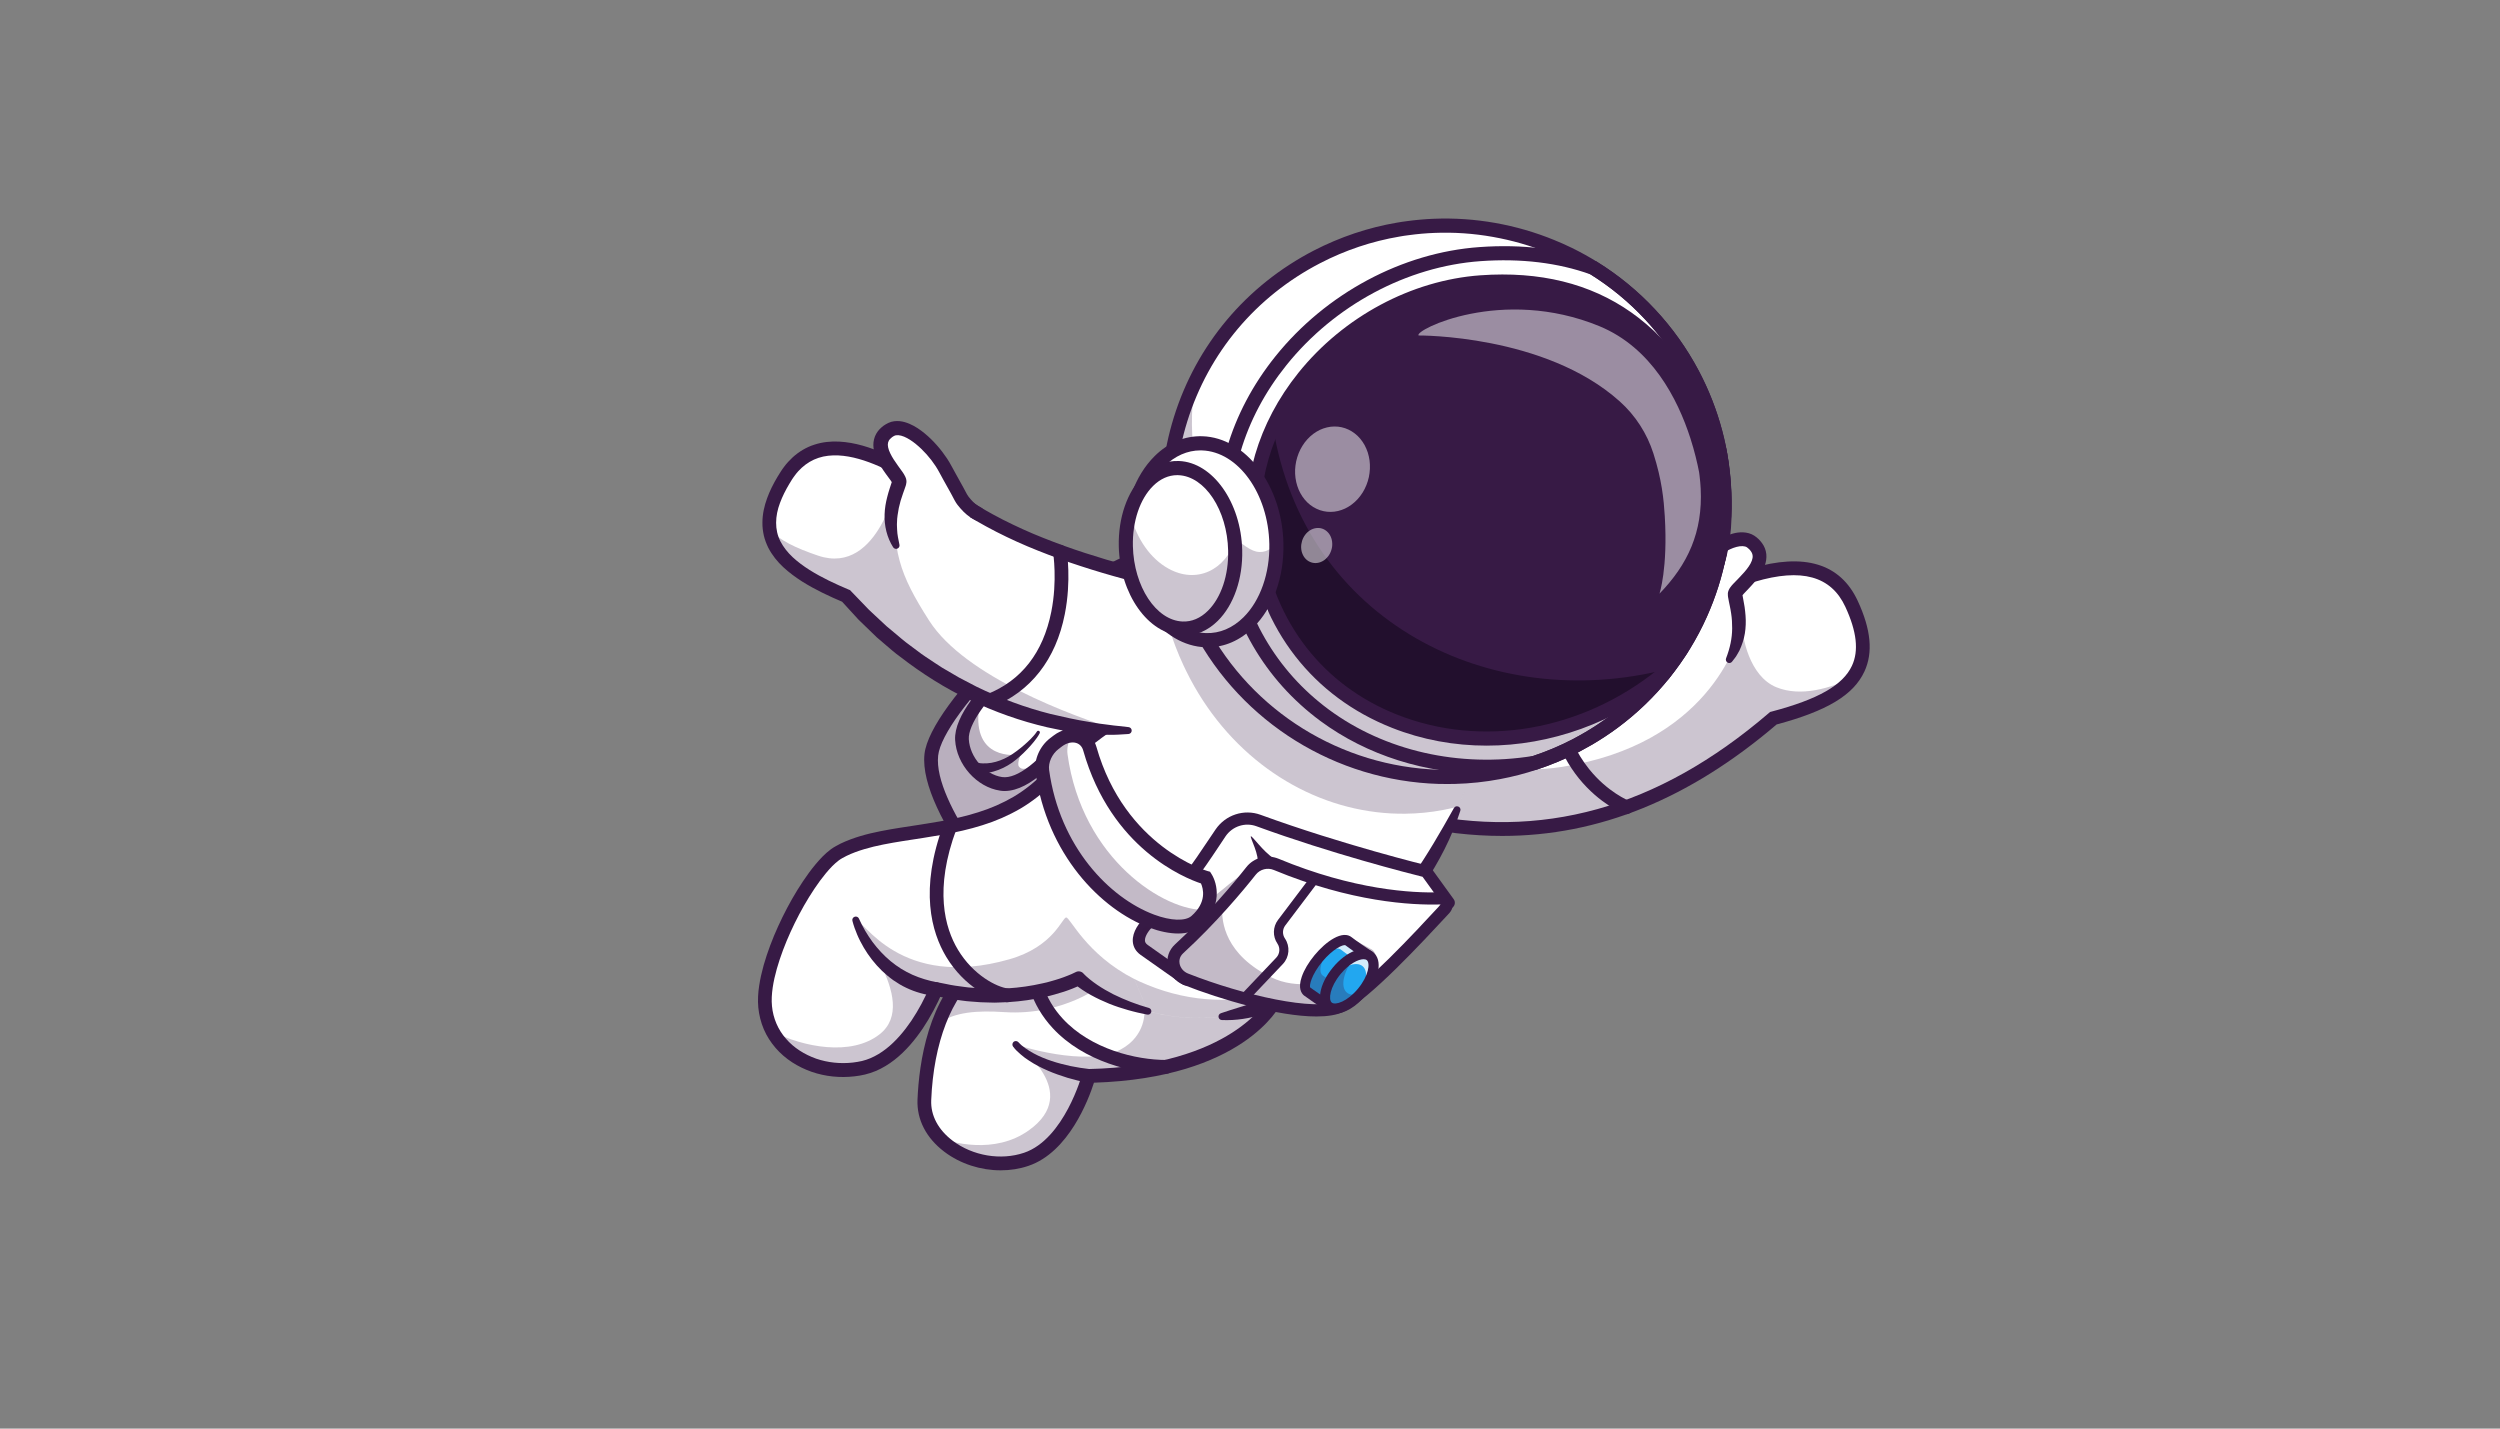 <svg xmlns="http://www.w3.org/2000/svg" xmlns:xlink="http://www.w3.org/1999/xlink" width="336" zoomAndPan="magnify" viewBox="0 0 252 144" height="192" preserveAspectRatio="xMidYMid meet" version="1.0"><rect x="0" y="0" width="252" height="144" fill="#808080" stroke="none"/><defs><filter x="0%" y="0%" width="100%" height="100%" id="cb90623bd1"><feColorMatrix values="0 0 0 0 1 0 0 0 0 1 0 0 0 0 1 0 0 0 1 0" color-interpolation-filters="sRGB"/></filter><clipPath id="8176e6146d"><path d="M 130 56 L 188.652 56 L 188.652 85 L 130 85 Z M 130 56 " clip-rule="nonzero"/></clipPath><clipPath id="4ffa572823"><path d="M 93 86 L 129 86 L 129 117.969 L 93 117.969 Z M 93 86 " clip-rule="nonzero"/></clipPath><clipPath id="c4d6b2a7d9"><path d="M 94 94 L 129 94 L 129 117.969 L 94 117.969 Z M 94 94 " clip-rule="nonzero"/></clipPath><clipPath id="aa52548aba"><path d="M 92 86 L 130 86 L 130 117.969 L 92 117.969 Z M 92 86 " clip-rule="nonzero"/></clipPath><clipPath id="0dffb3c38d"><path d="M 76.363 77 L 117 77 L 117 109 L 76.363 109 Z M 76.363 77 " clip-rule="nonzero"/></clipPath><clipPath id="3cf027acd7"><path d="M 76.363 44 L 132 44 L 132 75 L 76.363 75 Z M 76.363 44 " clip-rule="nonzero"/></clipPath><mask id="e68bbb3b98"><g filter="url(#cb90623bd1)"><rect x="-25.2" width="302.4" fill="#000000" y="-14.4" height="172.8" fill-opacity="0.5"/></g></mask><clipPath id="3638d16d42"><path d="M 1 0 L 9.961 0 L 9.961 10 L 1 10 Z M 1 0 " clip-rule="nonzero"/></clipPath><clipPath id="dc79bd6fce"><rect x="0" width="10" y="0" height="11"/></clipPath><mask id="e6fb3617a1"><g filter="url(#cb90623bd1)"><rect x="-25.2" width="302.4" fill="#000000" y="-14.4" height="172.8" fill-opacity="0.5"/></g></mask><clipPath id="b7d823d46b"><path d="M 1 1 L 4.879 1 L 4.879 5 L 1 5 Z M 1 1 " clip-rule="nonzero"/></clipPath><clipPath id="d389f846ea"><rect x="0" width="5" y="0" height="6"/></clipPath></defs><path fill="#ffffff" d="M 103.867 93.562 C 103.867 93.562 102.359 91.922 100.512 89.559 C 100.148 89.094 99.777 88.605 99.398 88.094 C 99.34 88.012 99.277 87.93 99.219 87.852 C 99.039 87.605 98.855 87.355 98.676 87.105 C 96.082 83.457 93.551 79.059 93.875 76.086 C 94.402 71.234 107.184 58.988 114.328 56.461 C 116.211 55.793 118.84 56.863 121.426 58.504 C 121.441 58.516 121.461 58.527 121.477 58.535 C 123.371 59.738 125.242 61.246 126.773 62.586 C 126.91 62.703 127.043 62.82 127.172 62.938 C 127.43 63.168 127.676 63.395 127.914 63.605 C 128.094 63.777 128.27 63.938 128.434 64.09 C 129.625 65.203 130.363 65.977 130.363 65.977 L 127.789 68.656 L 126.477 70.023 L 124.043 72.559 L 123.309 73.324 Z M 103.867 93.562 " fill-opacity="1" fill-rule="nonzero"/><path fill="#371a45" d="M 127.793 68.66 L 126.484 70.027 L 108.527 88.715 L 103.867 93.562 C 103.867 93.562 103.836 93.527 103.777 93.461 C 103.762 93.441 103.738 93.422 103.719 93.398 C 103.703 93.379 103.684 93.359 103.664 93.336 C 103.648 93.32 103.637 93.305 103.621 93.289 C 103.617 93.281 103.609 93.277 103.602 93.27 C 103.574 93.242 103.547 93.203 103.516 93.168 C 103.508 93.16 103.504 93.152 103.496 93.145 C 103.473 93.117 103.441 93.082 103.414 93.051 C 103.375 93.008 103.336 92.961 103.293 92.914 C 103.266 92.879 103.234 92.844 103.203 92.809 C 103.168 92.773 103.137 92.73 103.102 92.695 C 103.059 92.648 103.012 92.594 102.969 92.543 C 102.875 92.434 102.777 92.32 102.676 92.199 C 102.582 92.094 102.488 91.98 102.391 91.863 C 102.277 91.727 102.156 91.586 102.035 91.438 C 101.578 90.887 101.062 90.254 100.516 89.555 C 100.41 89.418 100.301 89.281 100.195 89.141 C 100.117 89.043 100.043 88.941 99.965 88.84 C 99.781 88.598 99.594 88.344 99.402 88.09 C 96.582 84.281 93.527 79.328 93.883 76.082 C 94.316 72.086 103.062 63.078 110.125 58.609 C 104.637 63.227 99.59 69.086 99.262 72.098 C 99.102 73.586 99.746 75.52 100.77 77.551 C 101.207 78.414 102.414 78.453 102.922 77.625 C 102.926 77.617 102.93 77.613 102.934 77.605 C 103.863 76.094 105.105 74.551 106.797 72.996 C 110.422 69.668 116.109 65.391 123.926 65.477 C 124.105 65.48 125.781 66.914 127.793 68.66 Z M 127.793 68.66 " fill-opacity="0.35" fill-rule="nonzero"/><path fill="#371a45" d="M 103.855 94.578 L 131.328 65.984 L 130.863 65.5 C 130.754 65.383 128.078 62.594 124.715 59.98 C 120.055 56.363 116.484 54.957 114.102 55.801 C 106.645 58.441 93.742 70.906 93.188 76.012 C 92.516 82.156 102.918 93.555 103.359 94.035 Z M 129.402 65.984 L 103.887 92.543 C 101.832 90.203 94.039 80.984 94.566 76.164 C 94.789 74.109 97.75 70.082 102.102 65.902 C 106.566 61.621 111.34 58.254 114.562 57.113 C 118.277 55.797 126.121 62.672 129.402 65.984 Z M 129.402 65.984 " fill-opacity="1" fill-rule="nonzero"/><path fill="#ffffff" d="M 103.684 67.395 L 107.715 72.387 C 108.078 72.832 108.094 73.465 107.75 73.93 C 106.512 75.621 103.441 79.383 100.914 79.016 C 98.816 78.711 97.074 76.633 96.961 74.551 C 96.836 72.227 100.137 68.848 101.852 67.262 C 102.391 66.766 103.23 66.828 103.684 67.395 Z M 103.684 67.395 " fill-opacity="1" fill-rule="nonzero"/><path fill="#371a45" d="M 107.754 73.93 C 106.516 75.625 103.445 79.383 100.918 79.012 C 98.816 78.707 97.078 76.629 96.965 74.547 C 96.891 73.117 98.109 71.289 99.461 69.723 C 98.914 70.641 98.617 71.543 98.609 72.332 C 98.543 76.84 102.871 76.055 102.871 76.055 C 102.871 76.055 102.508 76.973 102.699 77.254 C 103.5 78.414 106.461 75.203 107.961 73.508 C 107.922 73.656 107.852 73.801 107.754 73.93 Z M 107.754 73.93 " fill-opacity="0.35" fill-rule="nonzero"/><path fill="#371a45" d="M 101.266 79.734 C 103.945 79.734 106.801 76.406 108.312 74.344 C 108.84 73.629 108.816 72.641 108.258 71.949 L 104.227 66.949 C 103.887 66.531 103.387 66.266 102.852 66.23 C 102.32 66.195 101.789 66.379 101.395 66.742 C 98.988 68.973 96.148 72.141 96.277 74.586 C 96.41 77.059 98.453 79.352 100.82 79.699 C 100.969 79.727 101.117 79.734 101.266 79.734 Z M 103.148 67.828 L 107.18 72.828 C 107.344 73.031 107.352 73.312 107.199 73.52 C 104.828 76.75 102.52 78.543 101.016 78.328 C 99.293 78.078 97.758 76.328 97.656 74.512 C 97.582 73.07 99.324 70.551 102.328 67.77 C 102.441 67.66 102.59 67.609 102.75 67.621 C 102.91 67.633 103.051 67.707 103.148 67.828 Z M 103.148 67.828 " fill-opacity="1" fill-rule="nonzero"/><path fill="#371a45" d="M 97.902 77.84 C 98.039 77.879 98.117 77.895 98.223 77.91 C 98.32 77.926 98.414 77.938 98.508 77.941 C 98.695 77.961 98.883 77.961 99.066 77.953 C 99.43 77.926 99.793 77.875 100.137 77.773 C 100.832 77.582 101.469 77.262 102.035 76.867 C 102.309 76.66 102.582 76.453 102.832 76.219 C 103.094 75.996 103.316 75.754 103.555 75.516 C 103.789 75.273 104.012 75.023 104.223 74.762 C 104.434 74.492 104.633 74.238 104.805 73.902 C 104.844 73.82 104.812 73.719 104.73 73.68 C 104.656 73.641 104.562 73.668 104.52 73.734 L 104.508 73.758 C 104.352 74 104.125 74.25 103.906 74.477 C 103.68 74.707 103.441 74.922 103.195 75.133 C 102.949 75.34 102.695 75.559 102.438 75.738 C 102.188 75.934 101.918 76.098 101.648 76.258 C 101.105 76.566 100.523 76.789 99.934 76.891 C 99.641 76.945 99.344 76.957 99.055 76.949 C 98.91 76.945 98.77 76.93 98.633 76.902 C 98.562 76.891 98.496 76.875 98.43 76.855 C 98.375 76.84 98.293 76.816 98.273 76.805 C 98.004 76.66 97.668 76.766 97.527 77.035 C 97.387 77.305 97.488 77.645 97.758 77.785 C 97.789 77.801 97.82 77.812 97.852 77.824 Z M 97.902 77.84 " fill-opacity="1" fill-rule="nonzero"/><path fill="#371a45" d="M 121.598 62.957 C 121.137 62.305 120.66 61.672 120.176 61.047 C 119.691 60.422 119.195 59.801 118.676 59.195 C 118.164 58.59 117.637 57.988 117.07 57.41 C 116.508 56.832 115.922 56.266 115.254 55.754 C 114.949 55.52 114.512 55.582 114.281 55.887 C 114.047 56.195 114.109 56.629 114.414 56.863 C 114.426 56.871 114.438 56.883 114.453 56.891 L 114.457 56.898 C 115.066 57.297 115.652 57.785 116.227 58.293 C 116.801 58.801 117.355 59.352 117.898 59.906 C 118.445 60.461 118.977 61.035 119.492 61.617 C 120.012 62.199 120.527 62.793 121.023 63.395 L 121.027 63.398 C 121.152 63.551 121.375 63.57 121.527 63.445 C 121.676 63.32 121.707 63.105 121.598 62.957 Z M 121.598 62.957 " fill-opacity="1" fill-rule="nonzero"/><path fill="#ffffff" d="M 131.613 66.844 L 135.469 72.504 L 141.93 81.977 L 142.293 82.504 C 143.723 82.832 145.133 83.078 146.523 83.258 C 158.473 84.77 168.922 80.828 178.75 72.391 C 182.516 71.398 185.348 70.184 186.762 68.293 C 188.082 66.531 188.168 64.176 186.629 60.859 C 184.523 56.332 179.844 57.031 176.695 57.961 C 175 58.469 171.012 59.695 168.668 60.938 C 167.633 61.488 166.523 61.988 165.363 62.438 C 156.512 65.887 144.5 66.695 137.449 66.848 C 133.906 66.934 131.613 66.844 131.613 66.844 Z M 131.613 66.844 " fill-opacity="1" fill-rule="nonzero"/><path fill="#371a45" d="M 174.398 63.172 C 174.379 63.219 174.363 63.328 174.359 63.477 C 174.414 63.23 174.418 63.117 174.398 63.172 Z M 174.398 63.172 " fill-opacity="0.25" fill-rule="nonzero"/><path fill="#371a45" d="M 135.477 72.504 L 141.938 81.977 L 142.297 82.504 C 143.727 82.832 145.137 83.078 146.531 83.258 C 158.477 84.77 168.926 80.828 178.754 72.391 C 182.52 71.398 185.352 70.184 186.766 68.293 C 184.492 69.379 181.523 70.277 179.066 69.277 C 176.305 68.156 175.594 64.117 175.602 62.895 C 175.203 64.855 172.039 75.02 157.457 77.301 C 148.574 78.691 138.785 74.203 135.477 72.504 Z M 135.477 72.504 " fill-opacity="0.25" fill-rule="nonzero"/><g clip-path="url(#8176e6146d)"><path fill="#371a45" d="M 151.422 84.262 C 161.156 84.262 170.277 80.543 179.082 73.027 C 184.176 71.66 186.824 70.066 187.93 67.695 C 188.82 65.785 188.602 63.457 187.258 60.566 C 185.508 56.801 181.891 55.699 176.5 57.297 C 173.973 58.047 170.504 59.184 168.352 60.324 C 155.781 66.988 131.879 66.16 131.641 66.148 C 131.254 66.137 130.938 66.438 130.922 66.82 C 130.906 67.203 131.207 67.527 131.586 67.543 C 132.582 67.578 156.098 68.398 168.996 61.559 C 170.598 60.711 173.402 59.672 176.895 58.637 C 181.59 57.242 184.57 58.066 186.008 61.16 C 187.164 63.652 187.383 65.598 186.676 67.109 C 185.766 69.066 183.266 70.492 178.578 71.727 L 178.426 71.766 L 178.305 71.871 C 167.078 81.5 155.352 84.762 142.449 81.832 C 142.074 81.746 141.707 81.98 141.621 82.355 C 141.539 82.73 141.77 83.102 142.145 83.188 C 145.301 83.902 148.395 84.262 151.422 84.262 Z M 151.422 84.262 " fill-opacity="1" fill-rule="nonzero"/></g><path fill="#371a45" d="M 163.953 82.066 C 164.23 82.066 164.496 81.895 164.598 81.617 C 164.734 81.258 164.559 80.859 164.203 80.723 C 164.172 80.707 162.047 79.855 160.176 77.516 C 157.656 74.367 156.758 70.148 157.496 64.98 C 157.551 64.602 157.285 64.246 156.91 64.191 C 156.531 64.137 156.18 64.402 156.125 64.781 C 155.125 71.762 157.219 76.066 159.145 78.453 C 161.258 81.059 163.605 81.984 163.703 82.02 C 163.789 82.051 163.871 82.066 163.953 82.066 Z M 163.953 82.066 " fill-opacity="1" fill-rule="nonzero"/><path fill="#ffffff" d="M 166.363 62.035 C 167.125 61.844 168.094 60.957 168.336 60.605 C 168.84 59.883 169.543 59.012 170.367 57.875 C 171.773 55.922 175.066 53.457 176.598 54.676 C 179.039 56.621 174.961 59.23 174.906 59.852 C 174.855 60.473 176.145 63.566 174.301 66.527 Z M 166.363 62.035 " fill-opacity="1" fill-rule="nonzero"/><path fill="#371a45" d="M 166.531 62.711 C 166.914 62.605 167.207 62.445 167.477 62.277 C 167.746 62.105 167.992 61.918 168.227 61.719 C 168.34 61.617 168.453 61.512 168.566 61.398 C 168.68 61.285 168.793 61.164 168.91 60.996 C 169.066 60.777 169.227 60.559 169.387 60.34 L 170.387 59.012 L 170.883 58.332 C 171.035 58.121 171.188 57.93 171.363 57.73 C 172.039 56.957 172.852 56.258 173.719 55.727 C 174.152 55.465 174.605 55.242 175.043 55.129 C 175.48 55.012 175.879 55.023 176.102 55.176 C 176.148 55.203 176.234 55.285 176.312 55.355 C 176.375 55.426 176.449 55.496 176.496 55.574 C 176.598 55.719 176.648 55.855 176.664 56.004 C 176.703 56.301 176.547 56.703 176.277 57.094 C 176.012 57.488 175.66 57.871 175.289 58.254 C 175.102 58.445 174.906 58.637 174.699 58.863 C 174.594 58.98 174.488 59.09 174.359 59.281 C 174.332 59.32 174.289 59.406 174.254 59.48 C 174.238 59.504 174.207 59.598 174.191 59.664 C 174.184 59.699 174.176 59.734 174.172 59.77 C 174.168 59.809 174.172 59.812 174.168 59.832 C 174.168 59.898 174.168 59.969 174.172 60.039 C 174.172 60.078 174.176 60.094 174.18 60.113 L 174.188 60.18 C 174.242 60.523 174.305 60.77 174.355 61.035 C 174.414 61.297 174.457 61.555 174.496 61.809 C 174.578 62.324 174.605 62.832 174.602 63.336 C 174.598 64.352 174.379 65.34 173.996 66.336 L 173.988 66.359 C 173.918 66.543 174.008 66.742 174.188 66.812 C 174.332 66.867 174.488 66.82 174.582 66.707 C 174.676 66.594 174.766 66.477 174.855 66.355 L 174.988 66.176 C 175.027 66.109 175.062 66.047 175.105 65.98 C 175.18 65.852 175.258 65.723 175.328 65.59 C 175.391 65.453 175.453 65.312 175.508 65.172 C 175.73 64.613 175.887 64.016 175.938 63.414 C 176 62.812 175.977 62.207 175.91 61.621 C 175.883 61.324 175.836 61.035 175.781 60.754 C 175.734 60.473 175.676 60.18 175.641 59.973 L 175.637 59.938 C 175.633 59.926 175.633 59.91 175.633 59.914 C 175.633 59.914 175.633 59.91 175.629 59.91 C 175.629 59.914 175.629 59.895 175.625 59.918 C 175.625 59.938 175.621 59.957 175.617 59.977 C 175.613 60.012 175.586 60.066 175.59 60.062 C 175.586 60.074 175.57 60.098 175.582 60.078 C 175.602 60.047 175.688 59.945 175.766 59.855 C 175.934 59.672 176.133 59.473 176.324 59.266 C 176.715 58.852 177.113 58.406 177.453 57.875 C 177.621 57.605 177.781 57.312 177.898 56.977 C 178.016 56.645 178.086 56.254 178.043 55.852 C 178.004 55.445 177.84 55.055 177.617 54.754 C 177.508 54.594 177.383 54.465 177.262 54.34 C 177.133 54.227 177.016 54.113 176.832 53.996 C 176.48 53.77 176.074 53.676 175.711 53.66 C 175.34 53.641 175 53.699 174.684 53.781 C 174.051 53.949 173.504 54.223 172.992 54.535 C 171.977 55.16 171.094 55.926 170.309 56.816 C 170.117 57.039 169.922 57.281 169.754 57.516 L 169.27 58.176 L 168.27 59.504 C 168.102 59.73 167.934 59.957 167.766 60.195 C 167.727 60.25 167.656 60.336 167.57 60.418 C 167.492 60.5 167.398 60.582 167.305 60.664 C 167.121 60.824 166.926 60.973 166.727 61.098 C 166.531 61.223 166.328 61.32 166.176 61.363 L 166.152 61.371 C 165.785 61.473 165.566 61.855 165.668 62.223 C 165.781 62.594 166.16 62.812 166.531 62.711 Z M 166.531 62.711 " fill-opacity="1" fill-rule="nonzero"/><g clip-path="url(#4ffa572823)"><path fill="#ffffff" d="M 94.676 114.703 C 96.68 116.863 100.332 117.918 103.441 116.863 C 107.898 115.355 109.746 108.457 109.746 108.457 C 124.895 108.125 128.469 100.918 128.469 100.918 L 123.715 94.129 L 118.566 86.77 C 116.332 89.547 113.633 91.309 110.898 92.566 C 105.996 94.832 100.984 95.488 98.398 97.555 C 96.691 98.914 95.457 100.879 94.609 103.152 C 93.734 105.504 93.285 108.188 93.172 110.879 C 93.113 112.34 93.699 113.652 94.676 114.703 Z M 94.676 114.703 " fill-opacity="1" fill-rule="nonzero"/></g><path fill="#371a45" d="M 94.613 103.152 C 96.273 101.996 98.473 101.844 101.27 102.023 C 107.238 102.402 111.102 99.273 111.102 99.273 L 110.902 92.57 C 106 94.836 100.988 95.492 98.402 97.562 C 96.695 98.918 95.457 100.879 94.613 103.152 Z M 94.613 103.152 " fill-opacity="0.25" fill-rule="nonzero"/><g clip-path="url(#c4d6b2a7d9)"><path fill="#371a45" d="M 94.676 114.703 C 96.68 116.863 100.332 117.918 103.441 116.863 C 107.898 115.355 109.746 108.457 109.746 108.457 C 124.895 108.125 128.469 100.918 128.469 100.918 L 123.715 94.129 C 121.254 96.414 115.363 101.852 115.363 101.852 C 115.363 101.852 115.582 104.387 112.957 105.793 C 109.484 107.645 102.547 105.34 102.395 105.289 C 102.57 105.414 109.148 110.047 103.707 113.938 C 100.223 116.422 95.891 115.141 94.676 114.703 Z M 94.676 114.703 " fill-opacity="0.25" fill-rule="nonzero"/></g><g clip-path="url(#aa52548aba)"><path fill="#371a45" d="M 100.871 117.969 C 101.828 117.969 102.777 117.824 103.664 117.52 C 107.738 116.145 109.73 110.816 110.27 109.137 C 125.234 108.656 128.938 101.535 129.09 101.227 C 129.258 100.883 129.121 100.465 128.781 100.293 C 128.438 100.125 128.027 100.262 127.852 100.605 C 127.805 100.703 124.176 107.445 109.734 107.758 C 109.426 107.766 109.16 107.977 109.082 108.273 C 109.066 108.336 107.273 114.832 103.223 116.199 C 100.883 116.992 98.055 116.516 96.027 114.984 C 94.574 113.887 93.801 112.438 93.867 110.902 C 94.102 105.09 95.914 100.422 98.828 98.098 C 100.207 97 102.395 96.301 104.934 95.492 C 109.426 94.059 115.02 92.281 119.102 87.199 C 119.344 86.902 119.297 86.465 119 86.223 C 118.703 85.98 118.27 86.031 118.027 86.328 C 114.203 91.086 108.832 92.797 104.516 94.168 C 101.848 95.016 99.547 95.75 97.969 97.008 C 93.543 100.531 92.633 107.191 92.484 110.848 C 92.402 112.855 93.363 114.719 95.195 116.102 C 96.812 117.324 98.859 117.969 100.871 117.969 Z M 100.871 117.969 " fill-opacity="1" fill-rule="nonzero"/></g><path fill="#371a45" d="M 117.559 108.23 C 117.938 108.23 118.246 107.922 118.246 107.535 C 118.246 107.152 117.938 106.844 117.559 106.844 C 114.52 106.844 109.961 105.758 107.129 102.688 C 105.277 100.688 104.453 98.141 104.676 95.125 C 104.703 94.742 104.418 94.406 104.035 94.379 C 103.656 94.352 103.324 94.637 103.293 95.02 C 103.043 98.438 103.988 101.336 106.113 103.633 C 109.25 107.027 114.238 108.23 117.559 108.23 Z M 117.559 108.23 " fill-opacity="1" fill-rule="nonzero"/><path fill="#371a45" d="M 102.113 105.488 C 102.188 105.59 102.238 105.652 102.301 105.723 C 102.363 105.793 102.426 105.863 102.492 105.926 C 102.621 106.055 102.754 106.176 102.895 106.293 C 103.027 106.41 103.172 106.516 103.312 106.629 C 103.457 106.73 103.602 106.836 103.754 106.93 C 104.348 107.324 104.977 107.641 105.625 107.922 C 106.266 108.207 106.934 108.43 107.602 108.641 L 108.613 108.914 L 109.633 109.145 C 110.008 109.23 110.379 108.992 110.461 108.613 C 110.547 108.238 110.309 107.867 109.938 107.785 C 109.914 107.777 109.898 107.773 109.879 107.77 L 109.852 107.766 L 108.871 107.633 L 107.898 107.457 C 107.258 107.312 106.613 107.156 105.996 106.945 C 105.375 106.738 104.766 106.492 104.195 106.18 C 104.051 106.105 103.914 106.02 103.773 105.938 C 103.641 105.848 103.5 105.766 103.371 105.672 C 103.238 105.578 103.113 105.48 102.992 105.383 C 102.938 105.328 102.875 105.277 102.82 105.223 C 102.77 105.176 102.707 105.109 102.676 105.074 L 102.652 105.051 C 102.523 104.91 102.305 104.898 102.164 105.023 C 102.035 105.148 102.012 105.348 102.113 105.488 Z M 102.113 105.488 " fill-opacity="1" fill-rule="nonzero"/><path fill="#ffffff" d="M 108.277 98.312 C 123.387 109.145 139.082 97.809 146.109 83.266 C 146.422 82.613 146.719 81.957 146.996 81.293 C 148.121 78.629 148.945 75.891 149.426 73.184 L 137.289 67.324 L 128.711 63.184 L 125.906 61.824 C 123.73 64.246 121.609 66.105 119.578 67.656 C 116.43 70.059 113.488 71.734 110.863 73.645 C 108.148 75.613 105.77 77.824 103.844 81.34 C 100.398 87.641 102.504 94.172 108.277 98.312 Z M 108.277 98.312 " fill-opacity="1" fill-rule="nonzero"/><path fill="#371a45" d="M 108.277 98.312 C 118.188 105.418 128.348 102.984 136.145 96.371 C 128.715 101.539 119.586 102.879 110.656 96.48 C 104.879 92.34 102.777 85.809 106.223 79.508 C 107.66 76.887 109.344 74.992 111.242 73.371 C 111.113 73.461 110.988 73.555 110.859 73.648 C 108.145 75.617 105.766 77.832 103.84 81.344 C 100.398 87.641 102.504 94.172 108.277 98.312 Z M 108.277 98.312 " fill-opacity="0.25" fill-rule="nonzero"/><path fill="#371a45" d="M 108.277 99.012 C 108.496 99.012 108.707 98.91 108.84 98.719 C 109.059 98.41 108.988 97.973 108.68 97.75 C 102.91 93.617 101.289 87.461 104.449 81.688 C 107.078 76.887 110.629 74.559 114.738 71.867 C 118.258 69.562 122.242 66.949 126.418 62.305 C 126.676 62.02 126.652 61.578 126.371 61.324 C 126.086 61.066 125.652 61.09 125.395 61.375 C 121.34 65.883 117.434 68.441 113.984 70.703 C 109.719 73.5 106.031 75.914 103.238 81.02 C 99.766 87.367 101.582 94.379 107.875 98.891 C 107.996 98.965 108.137 99.012 108.277 99.012 Z M 108.277 99.012 " fill-opacity="1" fill-rule="nonzero"/><path fill="#371a45" d="M 146.555 81.453 C 145.215 83.852 143.859 86.195 142.305 88.422 C 141.527 89.531 140.695 90.598 139.816 91.621 C 138.938 92.648 138.008 93.629 137.023 94.547 C 136.035 95.465 135.02 96.344 133.941 97.137 C 132.859 97.934 131.73 98.656 130.562 99.301 C 129.973 99.617 129.379 99.918 128.77 100.184 C 128.469 100.328 128.156 100.449 127.84 100.574 C 127.535 100.699 127.23 100.801 126.914 100.906 C 126.277 101.113 125.641 101.316 125.004 101.512 C 124.359 101.711 123.719 101.906 123.066 102.133 L 123.059 102.137 C 122.875 102.199 122.777 102.398 122.844 102.582 C 122.891 102.723 123.02 102.812 123.16 102.82 C 126.008 102.953 128.75 101.871 131.258 100.613 C 132.516 99.969 133.711 99.207 134.852 98.379 C 135.992 97.551 137.074 96.645 138.09 95.672 C 140.129 93.734 141.914 91.551 143.477 89.223 C 145.039 86.902 146.348 84.395 147.199 81.73 C 147.262 81.543 147.16 81.352 146.977 81.289 C 146.801 81.238 146.633 81.309 146.555 81.453 Z M 146.555 81.453 " fill-opacity="1" fill-rule="nonzero"/><path fill="#ffffff" d="M 77.863 103.98 C 79.473 106.969 83.328 108.477 86.992 107.648 C 91.723 106.582 94.348 99.699 94.348 99.699 C 103.027 101.688 108.715 98.621 108.715 98.621 C 108.715 98.621 110.793 100.781 115.719 101.938 L 114.328 98.68 L 105.688 78.398 C 99.438 84.98 89.836 82.906 84.504 85.938 C 81.844 87.445 77.344 95.598 77.102 100.465 C 77.027 101.785 77.316 102.965 77.863 103.98 Z M 77.863 103.98 " fill-opacity="1" fill-rule="nonzero"/><path fill="#371a45" d="M 77.863 103.98 C 79.473 106.969 83.328 108.477 86.992 107.648 C 91.723 106.582 94.348 99.699 94.348 99.699 C 103.027 101.688 108.715 98.621 108.715 98.621 C 108.715 98.621 110.793 100.781 115.719 101.938 L 114.328 98.68 C 109.484 96.199 107.879 92.48 107.473 92.48 C 107.074 92.48 106.223 95.418 101.746 96.695 C 90.711 99.848 86.988 92.629 86.254 92.715 C 85.516 92.805 92.965 100.91 88.652 104.266 C 85.781 106.5 80.984 105.543 77.863 103.98 Z M 77.863 103.98 " fill-opacity="0.25" fill-rule="nonzero"/><g clip-path="url(#0dffb3c38d)"><path fill="#371a45" d="M 105.188 77.918 C 104.293 78.852 103.277 79.656 102.168 80.316 C 101.055 80.965 99.855 81.488 98.609 81.875 C 96.109 82.676 93.453 83.008 90.773 83.43 C 90.102 83.535 89.43 83.648 88.754 83.785 C 88.078 83.918 87.402 84.074 86.727 84.277 C 86.051 84.48 85.383 84.723 84.73 85.035 L 84.25 85.293 C 84.172 85.328 84.078 85.387 83.996 85.441 C 83.906 85.492 83.828 85.551 83.75 85.609 C 83.434 85.84 83.164 86.094 82.906 86.348 C 81.898 87.391 81.109 88.539 80.375 89.715 C 79.648 90.898 79.004 92.121 78.43 93.387 C 77.859 94.645 77.363 95.945 76.977 97.293 C 76.789 97.969 76.629 98.66 76.523 99.371 C 76.5 99.547 76.48 99.73 76.453 99.906 L 76.414 100.453 C 76.41 100.637 76.402 100.824 76.406 101.008 C 76.418 101.195 76.418 101.379 76.438 101.566 C 76.512 102.309 76.695 103.047 76.988 103.738 C 77.281 104.434 77.695 105.07 78.18 105.633 C 79.156 106.766 80.449 107.562 81.824 108.043 C 83.203 108.516 84.68 108.664 86.121 108.496 C 86.301 108.473 86.477 108.445 86.656 108.422 C 86.836 108.387 87.012 108.352 87.191 108.312 C 87.559 108.219 87.918 108.109 88.266 107.961 C 88.953 107.672 89.586 107.281 90.16 106.836 C 91.309 105.938 92.223 104.832 93.016 103.668 C 93.406 103.082 93.766 102.48 94.094 101.863 C 94.258 101.559 94.414 101.242 94.57 100.93 C 94.723 100.609 94.859 100.297 95 99.945 L 94.199 100.375 L 95.121 100.555 L 95.586 100.648 C 95.738 100.68 95.895 100.711 96.047 100.73 L 96.977 100.859 C 97.133 100.879 97.285 100.902 97.445 100.918 L 97.914 100.957 L 98.852 101.027 L 99.793 101.055 L 100.262 101.066 L 100.73 101.051 C 101.047 101.035 101.359 101.031 101.676 101.012 C 102.934 100.934 104.18 100.754 105.41 100.473 L 105.871 100.363 L 106.328 100.238 C 106.637 100.156 106.938 100.055 107.242 99.965 C 107.543 99.863 107.844 99.758 108.141 99.637 C 108.289 99.574 108.438 99.52 108.586 99.449 C 108.738 99.387 108.875 99.32 109.047 99.23 L 108.227 99.102 C 108.316 99.188 108.379 99.242 108.449 99.301 C 108.523 99.363 108.59 99.41 108.664 99.465 C 108.805 99.57 108.949 99.676 109.094 99.77 C 109.383 99.965 109.676 100.141 109.973 100.305 C 110.57 100.637 111.184 100.918 111.809 101.176 C 112.43 101.426 113.066 101.633 113.707 101.816 C 114.023 101.914 114.348 101.98 114.672 102.066 L 115.641 102.273 C 115.832 102.312 116.012 102.191 116.051 102.004 C 116.086 101.828 115.984 101.656 115.816 101.602 L 115.797 101.598 L 114.879 101.316 C 114.578 101.207 114.273 101.109 113.977 100.992 C 113.379 100.762 112.797 100.508 112.23 100.227 C 111.668 99.938 111.117 99.625 110.602 99.273 C 110.344 99.094 110.094 98.914 109.855 98.719 C 109.734 98.625 109.621 98.527 109.512 98.426 C 109.457 98.375 109.398 98.324 109.352 98.273 C 109.301 98.227 109.242 98.168 109.219 98.137 C 109.023 97.906 108.707 97.852 108.449 97.98 L 108.391 98.008 C 108.289 98.062 108.148 98.125 108.02 98.184 C 107.891 98.242 107.754 98.297 107.621 98.348 C 107.355 98.457 107.078 98.555 106.801 98.648 C 106.52 98.734 106.242 98.828 105.957 98.902 L 105.531 99.02 L 105.102 99.117 C 103.949 99.383 102.773 99.551 101.586 99.625 C 101.289 99.645 100.992 99.645 100.699 99.656 L 100.254 99.668 L 99.809 99.656 L 98.918 99.637 L 98.031 99.566 L 97.586 99.531 C 97.434 99.516 97.289 99.492 97.141 99.473 L 96.258 99.352 C 96.109 99.336 95.965 99.309 95.816 99.277 L 95.379 99.188 L 94.504 99.016 L 94.488 99.012 C 94.152 98.945 93.824 99.133 93.707 99.441 C 93.594 99.719 93.457 100.031 93.32 100.328 C 93.18 100.621 93.035 100.914 92.879 101.203 C 92.57 101.781 92.23 102.34 91.871 102.883 C 91.141 103.957 90.301 104.957 89.312 105.727 C 88.816 106.113 88.289 106.434 87.734 106.668 C 87.457 106.789 87.172 106.875 86.883 106.949 C 86.734 106.984 86.578 107.008 86.426 107.039 L 85.965 107.105 C 84.723 107.246 83.449 107.117 82.273 106.715 C 81.105 106.301 80.02 105.629 79.227 104.703 C 78.418 103.785 77.93 102.633 77.816 101.418 C 77.754 100.812 77.797 100.191 77.887 99.555 C 77.98 98.922 78.125 98.289 78.305 97.652 C 78.664 96.395 79.137 95.152 79.688 93.941 C 80.238 92.734 80.855 91.559 81.551 90.43 C 82.246 89.312 83.008 88.219 83.887 87.312 C 84.109 87.098 84.332 86.883 84.566 86.715 C 84.621 86.672 84.684 86.633 84.738 86.598 C 84.797 86.562 84.848 86.527 84.918 86.492 L 85.332 86.273 C 85.898 85.996 86.5 85.781 87.121 85.594 C 87.738 85.41 88.375 85.258 89.027 85.129 C 89.672 85 90.332 84.887 90.996 84.781 C 93.641 84.363 96.371 84.027 99.031 83.18 C 100.359 82.77 101.656 82.203 102.875 81.496 C 104.09 80.773 105.215 79.887 106.195 78.859 C 106.457 78.582 106.449 78.141 106.172 77.875 C 105.891 77.629 105.449 77.641 105.188 77.918 Z M 105.188 77.918 " fill-opacity="1" fill-rule="nonzero"/></g><path fill="#371a45" d="M 85.922 92.816 C 86.047 93.312 86.215 93.762 86.406 94.215 C 86.594 94.664 86.824 95.098 87.07 95.523 C 87.57 96.371 88.18 97.156 88.898 97.852 C 89.262 98.195 89.645 98.523 90.055 98.812 C 90.469 99.098 90.902 99.363 91.359 99.574 C 92.273 100.012 93.258 100.281 94.25 100.391 C 94.633 100.43 94.973 100.156 95.016 99.773 C 95.055 99.41 94.809 99.082 94.461 99.02 L 94.445 99.016 C 93.59 98.848 92.758 98.605 91.969 98.254 C 91.578 98.078 91.199 97.871 90.824 97.645 C 90.461 97.41 90.102 97.16 89.766 96.879 C 89.09 96.316 88.484 95.66 87.945 94.941 C 87.68 94.582 87.438 94.199 87.203 93.809 C 86.977 93.426 86.762 93.008 86.59 92.613 L 86.582 92.594 C 86.504 92.418 86.301 92.34 86.125 92.418 C 85.961 92.484 85.883 92.656 85.922 92.816 Z M 85.922 92.816 " fill-opacity="1" fill-rule="nonzero"/><path fill="#ffffff" d="M 77.586 53.379 C 77.977 56.246 80.895 58.227 85.297 60.07 C 93.379 69.219 103.113 72.715 110.59 73.465 C 111.305 73.539 112.004 73.586 112.676 73.609 C 113.043 73.629 113.406 73.633 113.762 73.633 L 120.484 68.809 L 129.152 62.586 L 131.285 61.055 C 131.285 61.055 124.746 60.398 116.887 58.547 C 109.902 56.906 101.887 54.32 96.492 50.426 C 94.402 48.914 90.746 47.203 89.18 46.492 C 86.281 45.172 81.879 43.871 79.262 47.941 C 77.887 50.082 77.379 51.855 77.586 53.379 Z M 77.586 53.379 " fill-opacity="1" fill-rule="nonzero"/><path fill="#371a45" d="M 77.586 53.379 C 77.977 56.246 80.895 58.227 85.297 60.07 C 94.156 70.094 104.996 73.336 112.676 73.609 C 108.105 72.156 97.297 68.23 93.668 62.574 C 90.629 57.832 89.867 55.445 90.285 49.738 C 90.422 47.844 88.77 58.141 82.461 56.008 C 80.18 55.234 78.578 54.453 77.586 53.379 Z M 77.586 53.379 " fill-opacity="0.25" fill-rule="nonzero"/><g clip-path="url(#3cf027acd7)"><path fill="#371a45" d="M 131.355 60.363 C 129.879 60.207 128.383 59.996 126.898 59.77 C 125.41 59.547 123.93 59.289 122.453 59.012 C 119.5 58.453 116.566 57.801 113.672 57.02 C 112.223 56.629 110.781 56.199 109.363 55.738 C 107.938 55.277 106.531 54.766 105.141 54.211 C 103.754 53.664 102.395 53.043 101.07 52.371 C 100.402 52.039 99.762 51.668 99.113 51.305 L 98.172 50.719 C 97.852 50.531 97.559 50.309 97.25 50.102 L 96.789 49.781 C 96.629 49.668 96.465 49.551 96.301 49.453 C 95.973 49.234 95.641 49.031 95.309 48.832 C 94.641 48.438 93.969 48.07 93.293 47.715 C 91.93 47.004 90.57 46.355 89.164 45.727 C 87.738 45.109 86.207 44.594 84.562 44.512 C 83.742 44.473 82.891 44.555 82.082 44.824 C 81.266 45.082 80.516 45.539 79.887 46.113 C 79.582 46.402 79.289 46.711 79.043 47.047 C 78.91 47.207 78.809 47.383 78.688 47.555 L 78.375 48.059 C 77.969 48.738 77.602 49.457 77.324 50.223 C 77.047 50.988 76.852 51.816 76.852 52.68 C 76.844 53.109 76.898 53.547 76.992 53.973 C 77.09 54.402 77.25 54.809 77.434 55.195 C 77.828 55.965 78.367 56.625 78.965 57.18 C 79.562 57.734 80.211 58.203 80.875 58.629 C 82.211 59.465 83.613 60.117 85.027 60.715 L 84.777 60.535 L 86.172 62.059 L 86.52 62.441 C 86.641 62.562 86.766 62.68 86.891 62.801 L 88.375 64.238 L 89.16 64.91 C 89.688 65.355 90.199 65.82 90.762 66.219 C 92.941 67.902 95.289 69.391 97.781 70.57 C 100.266 71.762 102.879 72.688 105.562 73.312 L 106.574 73.523 C 106.914 73.59 107.25 73.664 107.59 73.711 C 108.273 73.805 108.953 73.922 109.641 73.965 L 110.668 74.047 L 111.699 74.066 L 112.211 74.07 C 112.387 74.066 112.559 74.059 112.727 74.051 C 113.066 74.035 113.414 74.016 113.754 73.988 C 113.949 73.973 114.09 73.805 114.074 73.613 C 114.062 73.445 113.934 73.316 113.773 73.297 L 113.758 73.293 C 113.426 73.25 113.094 73.211 112.758 73.18 L 112.262 73.129 L 111.762 73.062 L 110.77 72.934 L 109.789 72.77 C 108.473 72.562 107.176 72.27 105.887 71.965 C 103.312 71.316 100.82 70.379 98.434 69.219 L 96.672 68.297 L 94.953 67.293 C 94.395 66.938 93.844 66.562 93.293 66.199 C 93.012 66.02 92.75 65.816 92.484 65.617 L 91.684 65.02 C 91.145 64.637 90.648 64.188 90.137 63.766 L 89.367 63.125 L 88.637 62.445 L 87.906 61.762 C 87.785 61.648 87.66 61.535 87.543 61.418 L 87.195 61.055 L 85.805 59.613 L 85.684 59.484 L 85.555 59.434 C 84.184 58.855 82.836 58.227 81.605 57.453 C 80.996 57.066 80.414 56.641 79.902 56.164 C 79.395 55.688 78.969 55.152 78.668 54.57 C 78.066 53.402 78.125 52.016 78.621 50.703 C 78.863 50.047 79.188 49.402 79.559 48.781 L 79.844 48.316 C 79.945 48.18 80.031 48.027 80.141 47.898 C 80.34 47.617 80.578 47.375 80.82 47.145 C 81.312 46.699 81.879 46.355 82.504 46.152 C 83.133 45.941 83.812 45.879 84.496 45.906 C 85.879 45.973 87.273 46.422 88.609 47.004 C 89.965 47.613 91.328 48.266 92.648 48.953 C 93.312 49.301 93.965 49.656 94.602 50.035 C 94.918 50.227 95.23 50.422 95.535 50.617 C 95.691 50.715 95.836 50.82 95.984 50.926 L 96.461 51.25 C 96.781 51.461 97.094 51.695 97.422 51.895 L 98.406 52.504 C 99.078 52.883 99.746 53.266 100.434 53.609 C 101.805 54.309 103.203 54.941 104.625 55.504 C 106.043 56.07 107.477 56.594 108.93 57.062 C 110.379 57.535 111.836 57.969 113.305 58.363 C 116.242 59.156 119.211 59.816 122.195 60.379 C 123.688 60.664 125.184 60.918 126.684 61.148 C 128.188 61.379 129.684 61.582 131.211 61.75 C 131.59 61.789 131.934 61.516 131.973 61.133 C 132.012 60.75 131.738 60.406 131.359 60.363 Z M 131.355 60.363 " fill-opacity="1" fill-rule="nonzero"/></g><path fill="#371a45" d="M 116.918 59.305 C 117.34 61.938 118.125 64.555 119.297 67.074 C 119.387 67.273 119.484 67.469 119.582 67.664 C 119.836 68.176 120.098 68.68 120.379 69.172 C 124.809 76.949 132.332 81.562 140.188 81.992 C 140.656 82.016 141.125 82.027 141.59 82.023 C 141.609 82.023 141.625 82.023 141.648 82.023 C 142.914 82.012 144.188 81.887 145.453 81.648 C 145.973 81.551 146.484 81.434 147 81.297 C 148.125 78.633 148.949 75.895 149.43 73.188 L 137.293 67.328 L 128.715 63.188 L 130.77 61.719 C 130.766 61.715 124.477 61.082 116.918 59.305 Z M 116.918 59.305 " fill-opacity="0.25" fill-rule="nonzero"/><path fill="#ffffff" d="M 171.406 61.871 C 169.512 66.109 166.535 69.898 162.625 72.793 C 161.824 73.383 160.988 73.934 160.117 74.441 C 159.691 74.691 159.258 74.93 158.812 75.164 C 157.473 75.859 156.098 76.434 154.711 76.895 C 153.508 77.293 152.297 77.605 151.074 77.836 C 149.602 78.113 148.121 78.266 146.645 78.305 C 146.109 78.32 145.57 78.32 145.035 78.301 C 135.23 78 125.852 72.602 120.969 63.363 C 113.77 49.758 119.051 32.98 132.754 25.891 C 135.391 24.523 138.152 23.617 140.945 23.145 C 141.27 23.086 141.598 23.035 141.926 22.996 C 142.809 22.879 143.688 22.797 144.566 22.766 C 146.598 22.684 148.621 22.824 150.602 23.176 C 152.582 23.523 154.52 24.086 156.375 24.84 C 156.965 25.078 157.547 25.34 158.121 25.621 C 158.98 26.039 159.824 26.504 160.645 27.016 C 164.723 29.547 168.207 33.156 170.602 37.691 C 174.734 45.52 174.746 54.395 171.406 61.871 Z M 171.406 61.871 " fill-opacity="1" fill-rule="nonzero"/><path fill="#371a45" d="M 145.906 78.387 C 146.156 78.387 146.402 78.383 146.645 78.379 C 148.145 78.34 149.637 78.176 151.086 77.902 C 152.328 77.668 153.551 77.355 154.73 76.961 C 156.133 76.496 157.52 75.918 158.844 75.23 C 159.332 74.977 159.762 74.738 160.152 74.508 C 161.008 74.008 161.855 73.449 162.664 72.852 C 166.488 70.027 169.531 66.238 171.469 61.902 C 174.969 54.078 174.672 45.246 170.66 37.66 C 168.336 33.27 164.887 29.57 160.676 26.957 C 159.879 26.457 159.031 25.988 158.148 25.555 C 157.59 25.281 156.996 25.012 156.398 24.77 C 154.535 24.012 152.59 23.449 150.609 23.105 C 148.609 22.75 146.578 22.613 144.559 22.691 C 143.684 22.727 142.789 22.805 141.914 22.922 C 141.566 22.965 141.242 23.016 140.934 23.07 C 138.09 23.555 135.324 24.48 132.719 25.824 C 126.051 29.277 121.152 35.105 118.934 42.238 C 116.734 49.309 117.434 56.828 120.91 63.398 C 125.629 72.324 134.875 78.059 145.039 78.371 C 145.32 78.383 145.613 78.387 145.906 78.387 Z M 171.34 61.844 C 169.414 66.156 166.383 69.922 162.582 72.734 C 161.781 73.328 160.938 73.887 160.086 74.383 C 159.691 74.613 159.266 74.852 158.785 75.102 C 157.469 75.785 156.086 76.363 154.688 76.824 C 153.52 77.211 152.301 77.531 151.062 77.762 C 149.621 78.035 148.133 78.195 146.645 78.234 C 146.113 78.246 145.57 78.246 145.039 78.23 C 134.93 77.918 125.73 72.211 121.035 63.328 C 117.578 56.793 116.879 49.312 119.07 42.277 C 121.281 35.184 126.152 29.387 132.789 25.949 C 135.379 24.613 138.125 23.688 140.957 23.207 C 141.266 23.152 141.586 23.105 141.938 23.059 C 142.812 22.941 143.695 22.867 144.566 22.828 C 146.574 22.75 148.598 22.891 150.586 23.242 C 152.559 23.59 154.492 24.145 156.348 24.902 C 156.941 25.145 157.531 25.406 158.09 25.68 C 158.965 26.109 159.809 26.574 160.605 27.074 C 164.797 29.672 168.23 33.355 170.539 37.719 C 174.527 45.27 174.82 54.059 171.34 61.844 Z M 171.34 61.844 " fill-opacity="1" fill-rule="nonzero"/><path fill="#371a45" d="M 120.965 63.363 C 125.848 72.602 135.227 78.004 145.035 78.301 C 145.57 78.32 146.109 78.32 146.645 78.305 C 148.125 78.266 149.605 78.109 151.074 77.836 C 152.297 77.605 153.508 77.293 154.711 76.895 C 156.102 76.434 157.473 75.859 158.816 75.164 C 159.258 74.93 159.695 74.691 160.121 74.441 C 160.992 73.93 161.828 73.379 162.629 72.789 C 166.539 69.895 169.516 66.109 171.41 61.867 C 172.449 59.535 173.168 57.07 173.535 54.543 C 171.629 58.547 168.75 62.121 165.02 64.883 C 164.223 65.473 163.391 66.023 162.516 66.539 C 162.094 66.789 161.656 67.027 161.211 67.262 C 159.867 67.953 158.496 68.527 157.105 68.988 C 155.906 69.387 154.691 69.699 153.473 69.93 C 152 70.207 150.516 70.359 149.043 70.402 C 148.504 70.414 147.969 70.414 147.434 70.398 C 137.629 70.098 128.25 64.695 123.363 55.461 C 120.512 50.07 119.621 44.184 120.434 38.598 C 116.82 46.199 116.719 55.336 120.965 63.363 Z M 120.965 63.363 " fill-opacity="0.25" fill-rule="nonzero"/><path fill="#371a45" d="M 145.906 78.867 C 146.16 78.867 146.41 78.863 146.656 78.859 C 148.18 78.82 149.703 78.652 151.176 78.375 C 152.438 78.137 153.684 77.812 154.883 77.418 C 156.312 76.945 157.715 76.355 159.066 75.656 C 159.559 75.398 159.996 75.156 160.395 74.922 C 161.266 74.414 162.125 73.844 162.949 73.238 C 166.836 70.363 169.938 66.512 171.906 62.102 C 175.465 54.145 175.164 45.152 171.082 37.434 C 168.719 32.973 165.211 29.203 160.926 26.547 C 160.113 26.043 159.25 25.562 158.355 25.125 C 157.781 24.844 157.184 24.578 156.57 24.332 C 154.68 23.559 152.695 22.992 150.684 22.637 C 148.652 22.277 146.586 22.137 144.535 22.215 C 143.641 22.254 142.738 22.328 141.844 22.449 C 141.484 22.496 141.156 22.547 140.836 22.602 C 137.949 23.094 135.137 24.035 132.492 25.402 C 125.703 28.914 120.727 34.84 118.465 42.094 C 116.223 49.293 116.938 56.941 120.477 63.625 C 125.273 72.703 134.68 78.539 145.012 78.859 C 145.312 78.863 145.609 78.867 145.906 78.867 Z M 170.902 61.645 C 169.008 65.883 166.031 69.582 162.297 72.348 C 161.508 72.934 160.68 73.477 159.84 73.965 C 159.457 74.191 159.039 74.426 158.559 74.676 C 157.266 75.348 155.91 75.918 154.535 76.367 C 153.383 76.754 152.188 77.062 150.973 77.289 C 149.559 77.555 148.094 77.715 146.629 77.754 C 146.105 77.766 145.574 77.766 145.047 77.75 C 135.109 77.441 126.066 71.832 121.453 63.105 C 118.055 56.684 117.367 49.34 119.52 42.426 C 121.688 35.457 126.477 29.758 133 26.387 C 135.547 25.07 138.25 24.164 141.031 23.695 C 141.336 23.637 141.652 23.594 141.992 23.547 C 142.855 23.43 143.723 23.355 144.582 23.32 C 146.555 23.246 148.547 23.379 150.5 23.727 C 152.438 24.066 154.344 24.617 156.164 25.355 C 156.75 25.594 157.328 25.852 157.879 26.125 C 158.738 26.543 159.566 27.004 160.348 27.492 C 164.465 30.047 167.844 33.664 170.109 37.957 C 174.031 45.363 174.32 53.996 170.902 61.645 Z M 170.902 61.645 " fill-opacity="1" fill-rule="nonzero"/><path fill="#371a45" d="M 145.906 79.027 C 146.16 79.027 146.414 79.023 146.66 79.02 C 148.195 78.98 149.723 78.816 151.207 78.535 C 152.477 78.297 153.73 77.973 154.934 77.57 C 156.367 77.098 157.785 76.5 159.141 75.801 C 159.641 75.535 160.078 75.293 160.48 75.059 C 161.355 74.547 162.219 73.98 163.047 73.367 C 166.957 70.477 170.074 66.602 172.055 62.164 C 175.633 54.16 175.332 45.121 171.227 37.355 C 168.852 32.871 165.32 29.082 161.012 26.41 C 160.199 25.902 159.332 25.422 158.43 24.98 C 157.852 24.699 157.25 24.43 156.641 24.184 C 154.738 23.406 152.746 22.832 150.723 22.473 C 148.676 22.109 146.598 21.969 144.539 22.051 C 143.641 22.086 142.73 22.168 141.836 22.289 C 141.477 22.332 141.145 22.387 140.824 22.441 C 137.922 22.934 135.098 23.883 132.434 25.254 C 125.609 28.789 120.602 34.75 118.328 42.047 C 116.074 49.285 116.793 56.977 120.348 63.703 C 125.176 72.832 134.629 78.703 145.02 79.02 C 145.309 79.023 145.609 79.027 145.906 79.027 Z M 170.758 61.574 C 168.875 65.789 165.918 69.469 162.203 72.215 C 161.414 72.797 160.598 73.336 159.762 73.824 C 159.375 74.051 158.961 74.281 158.488 74.531 C 157.203 75.199 155.852 75.762 154.488 76.215 C 153.344 76.594 152.152 76.906 150.945 77.133 C 149.535 77.398 148.082 77.555 146.629 77.594 C 146.109 77.605 145.578 77.605 145.059 77.59 C 135.176 77.285 126.188 71.707 121.602 63.027 C 118.223 56.645 117.543 49.344 119.68 42.473 C 121.84 35.543 126.598 29.879 133.082 26.523 C 135.609 25.215 138.297 24.316 141.062 23.848 C 141.371 23.789 141.68 23.746 142.02 23.703 C 142.879 23.586 143.742 23.508 144.594 23.477 C 146.555 23.398 148.531 23.531 150.477 23.879 C 152.402 24.219 154.297 24.762 156.105 25.504 C 156.688 25.742 157.262 25.996 157.809 26.266 C 158.664 26.684 159.492 27.141 160.266 27.625 C 164.363 30.168 167.719 33.766 169.973 38.031 C 173.867 45.395 174.152 53.977 170.758 61.574 Z M 170.758 61.574 " fill-opacity="1" fill-rule="nonzero"/><path fill="#371a45" d="M 167.684 67.945 C 152.23 80.531 129.312 74.145 126.555 54.66 C 124.68 41.406 136.32 29.395 149.277 28.465 C 158.703 27.793 168.223 31.219 173.324 45.438 C 173.324 45.438 174.605 52.074 173.137 56.676 C 171.668 61.273 169.453 65.492 169.453 65.492 Z M 167.684 67.945 " fill-opacity="1" fill-rule="nonzero"/><path fill="#220f2d" d="M 126.555 54.66 C 129.312 74.145 152.23 80.531 167.684 67.945 L 168.039 67.449 C 150.289 72.008 131.48 62.688 128.324 43.035 C 126.684 46.598 125.977 50.57 126.555 54.66 Z M 126.555 54.66 " fill-opacity="1" fill-rule="nonzero"/><path fill="#371a45" d="M 149.863 78.004 C 151.508 78.004 153.168 77.871 154.824 77.602 L 154.934 77.574 C 156.371 77.102 157.789 76.508 159.141 75.805 C 159.641 75.539 160.078 75.297 160.48 75.066 C 161.355 74.551 162.219 73.984 163.047 73.371 C 166.957 70.48 170.074 66.605 172.055 62.168 C 175.633 54.164 175.332 45.125 171.227 37.359 C 168.852 32.875 165.32 29.086 161.012 26.414 L 160.953 26.375 L 160.887 26.352 C 157.406 25.082 153.453 24.594 149.129 24.906 C 141.34 25.461 133.656 29.578 128.566 35.914 C 123.984 41.621 121.988 48.453 122.934 55.164 C 123.965 62.465 127.48 68.52 133.098 72.676 C 137.801 76.148 143.723 78.004 149.863 78.004 Z M 154.539 76.199 C 147.09 77.402 139.586 75.695 133.938 71.52 C 128.637 67.598 125.316 61.875 124.34 54.957 C 123.449 48.648 125.34 42.199 129.672 36.809 C 134.516 30.773 141.828 26.855 149.227 26.324 C 153.324 26.031 157.059 26.484 160.332 27.66 C 164.398 30.203 167.73 33.781 169.973 38.027 C 173.871 45.395 174.156 53.977 170.762 61.578 C 168.879 65.793 165.922 69.473 162.207 72.219 C 161.418 72.801 160.602 73.34 159.766 73.828 C 159.379 74.055 158.965 74.285 158.492 74.535 C 157.215 75.191 155.887 75.75 154.539 76.199 Z M 154.539 76.199 " fill-opacity="1" fill-rule="nonzero"/><path fill="#371a45" d="M 149.852 75.16 C 156.266 75.16 162.766 72.867 168.129 68.5 L 168.199 68.438 L 170.082 65.82 C 170.172 65.645 172.34 61.492 173.812 56.887 C 175.32 52.172 174.074 45.574 174.023 45.301 L 173.996 45.195 C 169.531 32.762 161.203 26.895 149.227 27.75 C 142.281 28.246 135.422 31.922 130.883 37.574 C 126.793 42.664 125.008 48.77 125.852 54.762 C 127.082 63.441 132.352 70.223 140.316 73.367 C 143.363 74.574 146.598 75.16 149.852 75.16 Z M 167.16 67.449 C 159.484 73.664 149.402 75.426 140.836 72.039 C 133.363 69.09 128.41 62.719 127.258 54.559 C 126.469 48.969 128.145 43.254 131.984 38.473 C 136.281 33.125 142.762 29.648 149.324 29.176 C 160.566 28.367 168.41 33.902 172.633 45.625 C 172.746 46.25 173.785 52.297 172.457 56.453 C 171.102 60.691 169.082 64.656 168.844 65.113 Z M 167.16 67.449 " fill-opacity="1" fill-rule="nonzero"/><path fill="#ffffff" d="M 114.066 54.387 C 114.172 59.863 117.52 64.41 121.555 64.531 C 125.586 64.656 128.766 60.316 128.664 54.832 C 128.664 54.797 128.664 54.762 128.66 54.727 C 128.516 49.293 125.184 44.809 121.18 44.688 C 118.066 44.59 115.457 47.16 114.48 50.859 C 114.191 51.949 114.043 53.137 114.066 54.387 Z M 114.066 54.387 " fill-opacity="1" fill-rule="nonzero"/><path fill="#371a45" d="M 114.066 54.387 C 114.172 59.863 117.52 64.41 121.555 64.531 C 125.586 64.656 128.766 60.316 128.664 54.832 C 128.664 54.797 128.664 54.762 128.66 54.727 C 128.227 55.277 127.547 55.809 126.613 55.594 C 124.969 55.215 121.965 51.598 121.965 51.598 C 121.965 51.598 118.723 51.258 114.48 50.855 C 114.191 51.949 114.043 53.137 114.066 54.387 Z M 114.066 54.387 " fill-opacity="0.25" fill-rule="nonzero"/><path fill="#371a45" d="M 121.723 65.25 C 123.426 65.25 125.02 64.555 126.348 63.234 C 128.332 61.266 129.434 58.195 129.371 54.82 C 129.262 48.977 125.594 44.109 121.199 43.973 C 119.43 43.922 117.758 44.613 116.379 45.984 C 114.398 47.953 113.293 51.023 113.355 54.398 C 113.465 60.242 117.137 65.109 121.527 65.246 C 121.594 65.246 121.656 65.25 121.723 65.25 Z M 121.008 45.398 C 121.055 45.398 121.102 45.398 121.156 45.402 C 124.805 45.516 127.852 49.75 127.949 54.848 C 128.004 57.789 127.035 60.547 125.348 62.219 C 124.25 63.309 122.945 63.859 121.57 63.816 C 117.918 63.703 114.871 59.465 114.773 54.371 C 114.719 51.43 115.691 48.672 117.375 47 C 118.434 45.953 119.688 45.398 121.008 45.398 Z M 114.066 54.387 Z M 114.066 54.387 " fill-opacity="1" fill-rule="nonzero"/><path fill="#ffffff" d="M 118.129 47.641 C 117.742 47.684 117.363 47.777 116.996 47.922 C 116.629 48.066 116.277 48.258 115.941 48.496 C 115.605 48.734 115.297 49.016 115.008 49.34 C 114.719 49.664 114.457 50.023 114.227 50.418 C 113.992 50.812 113.797 51.238 113.629 51.691 C 113.465 52.145 113.336 52.617 113.242 53.109 C 113.148 53.602 113.09 54.105 113.074 54.617 C 113.055 55.133 113.078 55.645 113.137 56.16 C 113.195 56.676 113.293 57.18 113.426 57.676 C 113.559 58.172 113.727 58.648 113.93 59.105 C 114.133 59.566 114.367 59.996 114.629 60.398 C 114.895 60.801 115.184 61.168 115.5 61.5 C 115.812 61.832 116.148 62.125 116.504 62.371 C 116.859 62.621 117.227 62.824 117.605 62.977 C 117.984 63.133 118.371 63.238 118.762 63.297 C 119.152 63.352 119.543 63.359 119.93 63.312 C 120.316 63.27 120.691 63.172 121.059 63.027 C 121.43 62.883 121.781 62.691 122.113 62.453 C 122.449 62.215 122.762 61.934 123.051 61.613 C 123.34 61.289 123.598 60.93 123.832 60.535 C 124.062 60.137 124.262 59.715 124.426 59.262 C 124.594 58.809 124.723 58.336 124.816 57.844 C 124.91 57.352 124.965 56.848 124.984 56.332 C 125 55.82 124.98 55.305 124.922 54.793 C 124.859 54.277 124.766 53.773 124.633 53.277 C 124.496 52.781 124.328 52.305 124.129 51.844 C 123.926 51.387 123.691 50.957 123.426 50.555 C 123.164 50.148 122.875 49.781 122.559 49.449 C 122.242 49.117 121.906 48.828 121.555 48.578 C 121.199 48.332 120.832 48.129 120.453 47.973 C 120.07 47.816 119.688 47.711 119.297 47.656 C 118.902 47.598 118.516 47.594 118.129 47.641 Z M 118.129 47.641 " fill-opacity="1" fill-rule="nonzero"/><path fill="#371a45" d="M 119.422 63.422 C 120.176 63.422 120.922 63.23 121.625 62.848 C 124.625 61.223 125.906 56.598 124.484 52.535 C 123.688 50.27 122.199 48.57 120.395 47.867 C 119.055 47.348 117.688 47.43 116.438 48.102 C 113.438 49.727 112.156 54.352 113.578 58.414 L 113.645 58.391 L 113.578 58.414 C 114.375 60.68 115.863 62.379 117.664 63.082 C 118.254 63.309 118.84 63.422 119.422 63.422 Z M 118.645 47.676 C 119.207 47.676 119.777 47.785 120.344 48.008 C 122.109 48.691 123.57 50.363 124.348 52.586 C 125.75 56.582 124.496 61.125 121.559 62.715 C 120.348 63.367 119.023 63.445 117.723 62.941 C 115.957 62.254 114.496 60.582 113.719 58.363 C 112.316 54.363 113.57 49.824 116.508 48.23 C 117.191 47.859 117.91 47.676 118.645 47.676 Z M 118.645 47.676 " fill-opacity="1" fill-rule="nonzero"/><path fill="#371a45" d="M 124.699 58.727 C 125.043 57.273 124.977 55.719 124.598 54.266 C 123.539 57.516 120.598 58.879 117.773 57.312 C 115.945 56.301 114.59 54.293 114.004 52.043 C 113.934 52.25 113.879 52.465 113.828 52.688 C 112.965 56.387 114.699 60.742 117.703 62.41 C 120.703 64.078 123.836 62.426 124.699 58.727 Z M 124.699 58.727 " fill-opacity="0.25" fill-rule="nonzero"/><path fill="#371a45" d="M 119.332 64.074 C 120.586 64.074 121.766 63.559 122.758 62.578 C 124.363 60.988 125.285 58.328 125.215 55.469 C 125.105 50.637 122.242 46.602 118.84 46.469 C 117.52 46.418 116.273 46.934 115.23 47.961 C 113.625 49.547 112.707 52.211 112.773 55.07 C 112.883 59.898 115.746 63.938 119.152 64.07 C 119.215 64.074 119.273 64.074 119.332 64.074 Z M 118.664 47.895 C 118.707 47.895 118.746 47.895 118.785 47.898 C 121.457 48.004 123.707 51.414 123.797 55.504 C 123.855 57.98 123.094 60.242 121.762 61.562 C 121.008 62.312 120.125 62.688 119.207 62.648 C 116.539 62.543 114.289 59.133 114.195 55.043 C 114.141 52.57 114.898 50.305 116.23 48.984 C 116.953 48.266 117.793 47.895 118.664 47.895 Z M 113.488 55.055 Z M 113.488 55.055 " fill-opacity="1" fill-rule="nonzero"/><path fill="#ffffff" d="M 142.992 33.816 C 142.992 33.816 155.727 33.711 163.246 40.441 C 163.254 40.449 163.262 40.457 163.27 40.461 C 164.852 41.879 166.02 43.695 166.664 45.711 C 167.516 48.375 167.707 50.332 167.812 52.059 C 168.125 57.32 167.277 59.84 167.277 59.84 C 170.133 56.891 171.645 53.641 171.43 49.258 C 171.406 48.824 171.371 48.383 171.312 47.926 C 171.301 47.82 171.285 47.715 171.27 47.609 C 171.273 47.609 171.27 47.605 171.27 47.602 C 171.094 46.688 170.816 45.496 170.391 44.176 C 169.105 40.191 166.477 35.047 161.219 32.879 C 151.379 28.836 142.523 33.289 142.992 33.816 Z M 142.992 33.816 " fill-opacity="0.5" fill-rule="nonzero"/><g mask="url(#e68bbb3b98)"><g transform="matrix(1, 0, 0, 1, 129, 42)"><g clip-path="url(#dc79bd6fce)"><g clip-path="url(#3638d16d42)"><path fill="#ffffff" d="M 1.656 4.496 C 1.598 4.773 1.562 5.051 1.547 5.336 C 1.535 5.617 1.551 5.898 1.586 6.176 C 1.621 6.449 1.684 6.719 1.766 6.98 C 1.848 7.238 1.953 7.484 2.082 7.719 C 2.211 7.953 2.355 8.168 2.523 8.367 C 2.691 8.566 2.871 8.742 3.07 8.895 C 3.27 9.051 3.484 9.18 3.707 9.285 C 3.93 9.391 4.164 9.473 4.402 9.523 C 4.645 9.578 4.887 9.602 5.137 9.598 C 5.383 9.598 5.629 9.566 5.875 9.508 C 6.117 9.449 6.359 9.367 6.59 9.258 C 6.824 9.145 7.047 9.012 7.258 8.852 C 7.473 8.691 7.672 8.512 7.855 8.309 C 8.035 8.109 8.203 7.891 8.352 7.652 C 8.496 7.418 8.625 7.168 8.73 6.906 C 8.836 6.645 8.918 6.375 8.98 6.094 C 9.039 5.816 9.074 5.539 9.086 5.254 C 9.098 4.973 9.086 4.691 9.051 4.414 C 9.012 4.141 8.953 3.871 8.871 3.609 C 8.785 3.352 8.68 3.105 8.555 2.871 C 8.426 2.637 8.277 2.422 8.113 2.223 C 7.945 2.023 7.762 1.848 7.562 1.695 C 7.363 1.539 7.152 1.41 6.93 1.305 C 6.703 1.199 6.473 1.117 6.234 1.066 C 5.992 1.012 5.75 0.988 5.5 0.992 C 5.254 0.992 5.008 1.023 4.762 1.082 C 4.516 1.141 4.277 1.223 4.043 1.332 C 3.812 1.445 3.59 1.578 3.375 1.738 C 3.164 1.898 2.965 2.078 2.781 2.281 C 2.598 2.48 2.434 2.699 2.285 2.938 C 2.137 3.172 2.012 3.422 1.906 3.684 C 1.801 3.945 1.719 4.219 1.656 4.496 Z M 1.656 4.496 " fill-opacity="1" fill-rule="nonzero"/></g></g></g></g><g mask="url(#e6fb3617a1)"><g transform="matrix(1, 0, 0, 1, 130, 52)"><g clip-path="url(#d389f846ea)"><g clip-path="url(#b7d823d46b)"><path fill="#ffffff" d="M 1.25 2.52 C 1.18 2.742 1.148 2.973 1.156 3.207 C 1.164 3.438 1.211 3.656 1.301 3.859 C 1.387 4.066 1.508 4.238 1.66 4.383 C 1.816 4.527 1.988 4.629 2.184 4.691 C 2.379 4.754 2.582 4.773 2.789 4.742 C 2.996 4.715 3.195 4.641 3.383 4.527 C 3.574 4.41 3.738 4.258 3.879 4.074 C 4.02 3.891 4.125 3.684 4.195 3.457 C 4.27 3.23 4.301 3.004 4.289 2.77 C 4.281 2.535 4.234 2.32 4.145 2.113 C 4.059 1.91 3.938 1.738 3.785 1.594 C 3.629 1.449 3.457 1.344 3.262 1.281 C 3.066 1.219 2.863 1.203 2.656 1.234 C 2.449 1.262 2.25 1.336 2.062 1.449 C 1.871 1.566 1.707 1.715 1.566 1.902 C 1.426 2.086 1.32 2.293 1.25 2.52 Z M 1.25 2.52 " fill-opacity="1" fill-rule="nonzero"/></g></g></g></g><path fill="#ffffff" d="M 98.566 51.785 C 97.859 51.496 97.051 50.523 96.863 50.148 C 96.477 49.387 95.914 48.453 95.273 47.254 C 94.184 45.195 91.348 42.387 89.719 43.352 C 87.117 44.891 90.691 47.941 90.652 48.547 C 90.621 49.152 88.977 51.945 90.352 55.035 Z M 98.566 51.785 " fill-opacity="1" fill-rule="nonzero"/><path fill="#371a45" d="M 98.828 51.145 C 98.691 51.086 98.512 50.965 98.34 50.82 C 98.168 50.676 97.996 50.504 97.844 50.328 C 97.77 50.238 97.691 50.145 97.625 50.059 C 97.555 49.969 97.496 49.879 97.469 49.82 C 97.34 49.57 97.207 49.328 97.078 49.09 L 96.297 47.68 L 95.914 46.98 C 95.781 46.73 95.629 46.473 95.473 46.234 C 95.156 45.754 94.809 45.301 94.434 44.879 C 94.055 44.449 93.648 44.047 93.199 43.68 C 92.75 43.312 92.258 42.969 91.672 42.719 C 91.379 42.594 91.055 42.492 90.695 42.453 C 90.336 42.418 89.922 42.453 89.551 42.629 C 89.348 42.723 89.223 42.809 89.078 42.902 C 88.938 43.012 88.801 43.117 88.672 43.254 C 88.418 43.52 88.199 43.879 88.105 44.273 C 88.004 44.664 88.023 45.055 88.09 45.395 C 88.16 45.738 88.277 46.039 88.41 46.324 C 88.672 46.883 89 47.359 89.324 47.809 L 89.789 48.441 C 89.859 48.539 89.922 48.645 89.938 48.676 C 89.949 48.695 89.934 48.668 89.934 48.656 C 89.938 48.66 89.918 48.605 89.918 48.566 C 89.918 48.547 89.918 48.527 89.918 48.508 C 89.922 48.488 89.918 48.504 89.918 48.5 C 89.914 48.5 89.914 48.5 89.918 48.5 C 89.922 48.496 89.918 48.512 89.914 48.523 L 89.902 48.559 C 89.848 48.754 89.75 49.027 89.664 49.289 C 89.582 49.551 89.496 49.828 89.43 50.105 C 89.285 50.664 89.188 51.238 89.168 51.824 C 89.117 52.996 89.414 54.203 90.031 55.168 C 90.137 55.328 90.352 55.379 90.512 55.273 C 90.637 55.191 90.695 55.047 90.664 54.91 L 90.66 54.887 C 90.559 54.379 90.445 53.895 90.43 53.395 C 90.418 53.273 90.414 53.148 90.414 53.027 C 90.414 52.906 90.402 52.785 90.418 52.66 L 90.434 52.293 L 90.477 51.93 C 90.539 51.445 90.641 50.961 90.781 50.48 C 90.852 50.238 90.93 50 91.02 49.754 C 91.102 49.504 91.199 49.277 91.301 48.953 L 91.316 48.895 C 91.32 48.875 91.328 48.859 91.336 48.816 C 91.348 48.754 91.359 48.688 91.367 48.621 C 91.367 48.602 91.371 48.598 91.371 48.559 C 91.371 48.523 91.371 48.488 91.367 48.449 C 91.363 48.383 91.348 48.289 91.336 48.266 C 91.312 48.188 91.281 48.098 91.258 48.059 C 91.16 47.848 91.074 47.73 90.992 47.605 C 90.82 47.363 90.664 47.148 90.512 46.938 C 90.207 46.516 89.93 46.102 89.734 45.688 C 89.531 45.277 89.449 44.879 89.516 44.617 C 89.551 44.484 89.609 44.367 89.723 44.246 C 89.773 44.188 89.848 44.129 89.918 44.07 C 90 44.016 90.09 43.953 90.141 43.934 C 90.355 43.82 90.727 43.848 91.133 44.016 C 91.531 44.184 91.938 44.449 92.32 44.762 C 93.082 45.383 93.77 46.16 94.316 46.992 C 94.453 47.203 94.574 47.41 94.691 47.629 L 95.082 48.348 L 95.867 49.758 C 95.992 49.988 96.117 50.219 96.234 50.449 C 96.328 50.629 96.422 50.758 96.516 50.887 C 96.609 51.012 96.703 51.129 96.805 51.238 C 97 51.465 97.215 51.68 97.453 51.879 C 97.691 52.074 97.953 52.27 98.309 52.422 C 98.656 52.574 99.066 52.41 99.215 52.059 C 99.363 51.707 99.203 51.297 98.852 51.148 Z M 98.828 51.145 " fill-opacity="1" fill-rule="nonzero"/><path fill="#ffffff" d="M 146.043 91 L 133.965 100.82 L 124.531 99.441 L 119.547 98.715 C 119.547 98.715 116.148 96.336 115.328 95.746 C 114.219 94.953 115.082 93.574 115.863 92.887 C 117.191 91.707 118.312 90.48 119.281 89.281 C 120.844 87.344 122.016 85.473 123.043 83.957 C 123.887 82.715 125.461 82.199 126.867 82.711 C 135.266 85.781 143.762 87.844 143.762 87.844 Z M 146.043 91 " fill-opacity="1" fill-rule="nonzero"/><path fill="#371a45" d="M 133.961 101.43 C 134.102 101.43 134.234 101.379 134.344 101.293 L 146.422 91.473 C 146.676 91.266 146.723 90.898 146.531 90.637 L 144.25 87.48 C 144.164 87.363 144.039 87.277 143.898 87.246 C 143.816 87.227 135.336 85.152 127.066 82.133 C 125.398 81.523 123.535 82.133 122.527 83.613 C 122.305 83.941 122.066 84.293 121.824 84.656 C 120.297 86.949 118.395 89.809 115.449 92.426 C 114.809 92.996 114.141 93.938 114.184 94.871 C 114.211 95.426 114.48 95.898 114.965 96.246 C 115.773 96.828 119.047 99.113 119.184 99.215 C 119.262 99.27 119.352 99.305 119.445 99.32 L 133.863 101.43 C 133.906 101.43 133.934 101.43 133.961 101.43 Z M 145.207 90.887 L 133.785 100.172 L 119.773 98.125 C 119.168 97.703 116.402 95.766 115.684 95.246 C 115.453 95.082 115.418 94.926 115.41 94.809 C 115.387 94.363 115.824 93.734 116.262 93.34 C 119.324 90.621 121.277 87.695 122.844 85.34 C 123.082 84.98 123.316 84.633 123.535 84.301 C 124.227 83.285 125.508 82.867 126.648 83.285 C 134.238 86.059 142 88.031 143.395 88.379 Z M 145.207 90.887 " fill-opacity="1" fill-rule="nonzero"/><path fill="#371a45" d="M 124.531 99.438 L 119.547 98.711 C 119.547 98.711 116.148 96.332 115.328 95.742 C 114.48 95.133 114.785 94.191 115.32 93.469 C 115.484 93.246 115.68 93.043 115.859 92.883 C 117.188 91.703 118.309 90.477 119.277 89.277 C 119.32 89.945 120.355 90.723 121.922 90.535 C 122.633 90.449 124.945 87.887 126.102 87.785 C 129.484 87.488 126.176 96.137 124.531 99.438 Z M 124.531 99.438 " fill-opacity="0.3" fill-rule="nonzero"/><path fill="#ffffff" d="M 106.277 74.953 C 105.414 75.613 104.93 76.715 105.066 77.703 C 106.77 90.121 117.934 95.176 120.562 92.852 C 122.965 90.727 121.535 88.473 121.535 88.473 C 121.535 88.473 112.875 86.105 109.852 75.465 C 109.457 74.086 107.891 73.715 106.609 74.703 Z M 106.277 74.953 " fill-opacity="1" fill-rule="nonzero"/><path fill="#371a45" d="M 120.562 92.848 C 117.934 95.172 106.77 90.117 105.066 77.699 C 104.934 76.715 105.414 75.613 106.277 74.949 L 106.605 74.691 C 107.074 74.332 107.574 74.156 108.043 74.141 C 107.688 74.719 107.523 75.395 107.605 76.02 C 109.066 86.66 117.473 91.891 121.5 91.711 C 121.293 92.09 120.988 92.473 120.562 92.848 Z M 120.562 92.848 " fill-opacity="0.3" fill-rule="nonzero"/><path fill="#371a45" d="M 118.754 94.098 C 119.695 94.098 120.473 93.855 121.016 93.375 C 123.27 91.379 122.723 89.051 122.117 88.098 L 121.973 87.871 L 121.719 87.801 C 121.637 87.777 113.391 85.387 110.516 75.273 C 110.281 74.453 109.707 73.836 108.938 73.582 C 108.062 73.293 107.031 73.504 106.188 74.152 L 105.855 74.406 C 104.805 75.215 104.211 76.578 104.379 77.805 C 105.516 86.109 110.961 91.68 115.852 93.508 C 116.918 93.898 117.902 94.098 118.754 94.098 Z M 121.059 89.051 C 121.293 89.574 121.664 90.945 120.102 92.328 C 119.484 92.875 118.008 92.82 116.336 92.195 C 111.832 90.512 106.812 85.348 105.75 77.609 C 105.652 76.875 106.039 76.008 106.699 75.504 L 107.031 75.25 C 107.512 74.883 108.066 74.75 108.508 74.898 C 108.844 75.012 109.082 75.27 109.188 75.652 C 112 85.559 119.453 88.516 121.059 89.051 Z M 121.059 89.051 " fill-opacity="1" fill-rule="nonzero"/><path fill="#ffffff" d="M 135.73 99.262 C 134.926 100.234 134.035 101.531 134.035 101.531 C 134.035 101.531 131.918 100.074 131.758 99.941 C 131.23 99.504 131.738 98.012 132.895 96.617 C 134.051 95.219 135.414 94.445 135.941 94.883 C 136.324 95.207 138.039 96.352 138.039 96.352 C 138.039 96.352 136.039 98.887 135.73 99.262 Z M 135.73 99.262 " fill-opacity="1" fill-rule="nonzero"/><path fill="#ffffff" d="M 134.738 97.848 C 134.461 98.184 134.227 98.531 134.035 98.898 C 133.84 99.262 133.707 99.609 133.629 99.949 C 133.555 100.285 133.539 100.582 133.59 100.84 C 133.637 101.102 133.746 101.301 133.914 101.441 C 134.086 101.582 134.301 101.652 134.562 101.656 C 134.824 101.656 135.113 101.59 135.43 101.453 C 135.742 101.316 136.062 101.117 136.383 100.863 C 136.703 100.605 137.004 100.312 137.281 99.977 C 137.559 99.641 137.793 99.289 137.984 98.926 C 138.176 98.562 138.312 98.211 138.387 97.875 C 138.465 97.539 138.48 97.242 138.43 96.98 C 138.379 96.723 138.27 96.523 138.102 96.383 C 137.934 96.242 137.719 96.168 137.457 96.168 C 137.195 96.164 136.906 96.234 136.59 96.371 C 136.273 96.508 135.957 96.703 135.637 96.961 C 135.312 97.215 135.016 97.512 134.738 97.848 Z M 134.738 97.848 " fill-opacity="1" fill-rule="nonzero"/><path fill="#ffffff" d="M 145.66 91.602 C 144.719 92.617 143.223 94.242 141.605 95.891 C 139.293 98.246 136.727 100.66 135.18 101.43 C 132.492 102.762 124.492 100.664 119.543 98.711 C 118.242 98.199 117.82 96.59 118.852 95.645 C 120.535 94.094 122.047 92.516 123.305 91.113 C 124.492 89.789 125.449 88.621 126.105 87.785 C 126.707 87.023 127.746 86.758 128.641 87.129 C 136.434 90.363 142.496 90.641 145.191 90.559 C 145.742 90.543 146.035 91.199 145.66 91.602 Z M 145.66 91.602 " fill-opacity="1" fill-rule="nonzero"/><path fill="#371a45" d="M 138.082 98.848 C 137.031 99.809 136.043 100.629 135.246 101.133 C 135.059 101.254 134.875 101.359 134.707 101.441 C 132.102 102.734 124.355 100.703 119.566 98.809 C 118.309 98.312 117.895 96.754 118.895 95.836 C 120.527 94.336 121.992 92.805 123.203 91.449 C 123.109 92.922 123.484 96.25 128.199 98.539 C 129.418 99.133 130.805 99.293 132.246 99.176 C 132.203 98.523 132.582 97.465 133.285 96.422 C 134.266 94.965 135.512 94.09 136.059 94.465 C 136.395 94.695 137.676 95.387 138.094 95.609 C 138.16 95.637 138.227 95.668 138.285 95.707 C 138.676 95.969 138.801 96.543 138.684 97.238 C 138.602 97.738 138.398 98.297 138.082 98.848 Z M 138.082 98.848 " fill-opacity="0.3" fill-rule="nonzero"/><path fill="#371a45" d="M 135.926 100.609 C 136.305 100.07 136.57 99.52 136.707 99.02 C 137.562 98.715 138.379 98.379 139.133 98.051 C 138.074 98.934 136.969 99.824 135.926 100.609 Z M 135.926 100.609 " fill-opacity="0.3" fill-rule="nonzero"/><path fill="#371a45" d="M 132.695 102.461 C 133.816 102.461 134.77 102.316 135.449 101.977 C 138.094 100.668 143.348 94.992 145.879 92.27 L 146.109 92.02 C 146.445 91.652 146.535 91.125 146.328 90.668 C 146.125 90.211 145.672 89.93 145.176 89.945 C 142.344 90.035 136.461 89.711 128.879 86.562 C 127.734 86.09 126.398 86.434 125.633 87.406 C 124.359 89.02 121.73 92.172 118.445 95.191 C 117.828 95.758 117.562 96.547 117.711 97.359 C 117.871 98.227 118.473 98.945 119.324 99.281 C 123.055 100.754 128.859 102.461 132.695 102.461 Z M 145.211 91.168 L 144.988 91.43 C 142.703 93.895 137.355 99.664 134.914 100.875 C 132.664 101.988 125.301 100.32 119.766 98.137 C 119.309 97.957 118.988 97.582 118.902 97.133 C 118.863 96.906 118.852 96.469 119.262 96.09 C 122.609 93.016 125.285 89.805 126.582 88.164 C 127.012 87.621 127.762 87.426 128.402 87.695 C 136.207 90.93 142.285 91.258 145.211 91.168 Z M 145.211 91.168 " fill-opacity="1" fill-rule="nonzero"/><path fill="#22a7f0" d="M 135.73 99.262 C 134.926 100.234 134.035 101.531 134.035 101.531 C 134.035 101.531 131.918 100.074 131.758 99.941 C 131.23 99.504 131.738 98.012 132.895 96.617 C 134.051 95.219 135.414 94.445 135.941 94.883 C 136.324 95.207 138.039 96.352 138.039 96.352 C 138.039 96.352 136.039 98.887 135.73 99.262 Z M 135.73 99.262 " fill-opacity="1" fill-rule="nonzero"/><path fill="#ffffff" d="M 138.039 96.352 C 138.039 96.352 136.039 98.883 135.73 99.262 C 134.926 100.234 134.035 101.531 134.035 101.531 C 134.035 101.531 133.996 101.5 133.926 101.453 C 134.23 101.035 134.605 100.539 134.965 100.109 C 135.273 99.734 137.277 97.203 137.277 97.203 C 137.277 97.203 135.562 96.055 135.172 95.73 C 134.746 95.371 133.766 95.816 132.793 96.746 C 132.828 96.699 132.859 96.66 132.898 96.617 C 134.055 95.219 135.418 94.445 135.945 94.883 C 136.324 95.207 138.039 96.352 138.039 96.352 Z M 138.039 96.352 " fill-opacity="0.8" fill-rule="nonzero"/><path fill="#371a45" d="M 135.359 99.734 C 134.672 100.605 134.035 101.531 134.035 101.531 C 134.035 101.531 131.918 100.074 131.758 99.941 C 131.23 99.504 131.738 98.012 132.895 96.617 C 133.281 96.145 133.695 95.742 134.094 95.438 C 133.195 96.688 132.84 97.914 133.305 98.309 C 133.438 98.414 134.801 99.348 135.359 99.734 Z M 135.359 99.734 " fill-opacity="0.3" fill-rule="nonzero"/><path fill="#371a45" d="M 134.035 102.039 C 134.199 102.039 134.359 101.961 134.453 101.816 C 134.461 101.805 135.344 100.527 136.121 99.582 C 136.43 99.207 138.359 96.773 138.438 96.668 C 138.527 96.555 138.562 96.414 138.543 96.273 C 138.523 96.133 138.441 96.008 138.32 95.926 C 137.852 95.609 136.562 94.738 136.266 94.488 C 135.344 93.715 133.668 94.875 132.504 96.285 C 131.906 97.008 131.445 97.781 131.215 98.469 C 130.824 99.609 131.184 100.125 131.43 100.336 C 131.594 100.473 133.246 101.605 133.746 101.949 C 133.836 102.012 133.938 102.039 134.035 102.039 Z M 137.301 96.469 C 136.715 97.211 135.566 98.664 135.344 98.934 C 134.805 99.582 134.242 100.355 133.91 100.824 C 133.031 100.223 132.184 99.633 132.078 99.547 C 131.945 99.371 132.191 98.258 133.281 96.941 C 134.375 95.621 135.414 95.18 135.613 95.281 C 135.895 95.508 136.754 96.098 137.301 96.469 Z M 137.301 96.469 " fill-opacity="1" fill-rule="nonzero"/><path fill="#22a7f0" d="M 134.738 97.848 C 134.461 98.184 134.227 98.531 134.035 98.898 C 133.84 99.262 133.707 99.609 133.629 99.949 C 133.555 100.285 133.539 100.582 133.59 100.84 C 133.637 101.102 133.746 101.301 133.914 101.441 C 134.086 101.582 134.301 101.652 134.562 101.656 C 134.824 101.656 135.113 101.59 135.43 101.453 C 135.742 101.316 136.062 101.117 136.383 100.863 C 136.703 100.605 137.004 100.312 137.281 99.977 C 137.559 99.641 137.793 99.289 137.984 98.926 C 138.176 98.562 138.312 98.211 138.387 97.875 C 138.465 97.539 138.48 97.242 138.43 96.98 C 138.379 96.723 138.27 96.523 138.102 96.383 C 137.934 96.242 137.719 96.168 137.457 96.168 C 137.195 96.164 136.906 96.234 136.59 96.371 C 136.273 96.508 135.957 96.703 135.637 96.961 C 135.312 97.215 135.016 97.512 134.738 97.848 Z M 134.738 97.848 " fill-opacity="1" fill-rule="nonzero"/><path fill="#ffffff" d="M 137.281 99.98 C 137.207 100.07 137.129 100.156 137.055 100.242 C 137.777 99.059 137.926 97.875 137.348 97.391 C 136.691 96.844 135.332 97.379 134.211 98.594 C 134.363 98.344 134.539 98.098 134.738 97.852 C 135.895 96.453 137.402 95.797 138.105 96.387 C 138.805 96.977 138.438 98.586 137.281 99.98 Z M 137.281 99.98 " fill-opacity="0.8" fill-rule="nonzero"/><path fill="#371a45" d="M 137.18 100.102 C 136.039 101.418 134.602 102.02 133.922 101.449 C 133.219 100.863 133.586 99.258 134.742 97.859 C 135.352 97.129 136.051 96.602 136.68 96.344 C 136.648 96.383 136.613 96.422 136.582 96.461 C 135.426 97.859 135.062 99.465 135.766 100.055 C 136.09 100.332 136.605 100.328 137.18 100.102 Z M 137.18 100.102 " fill-opacity="0.3" fill-rule="nonzero"/><path fill="#371a45" d="M 134.574 102.176 C 135.512 102.176 136.688 101.5 137.676 100.309 C 139.051 98.648 139.379 96.789 138.43 96 C 137.48 95.207 135.727 95.863 134.352 97.527 C 132.973 99.195 132.648 101.051 133.594 101.84 C 133.863 102.066 134.203 102.176 134.574 102.176 Z M 137.449 96.688 C 137.59 96.688 137.703 96.723 137.777 96.785 C 138.133 97.086 137.969 98.352 136.887 99.656 C 135.809 100.961 134.598 101.355 134.242 101.059 C 133.883 100.758 134.051 99.492 135.129 98.188 C 135.984 97.148 136.922 96.688 137.449 96.688 Z M 137.449 96.688 " fill-opacity="1" fill-rule="nonzero"/><path fill="#371a45" d="M 125.395 101.09 C 125.516 101.09 125.637 101.039 125.727 100.949 L 129.316 97.168 C 129.973 96.477 130.062 95.395 129.523 94.602 C 129.25 94.203 129.262 93.672 129.555 93.285 L 132.914 88.84 C 133.066 88.637 133.023 88.348 132.824 88.195 C 132.625 88.039 132.336 88.082 132.184 88.281 L 128.824 92.727 C 128.293 93.43 128.27 94.391 128.766 95.117 C 129.062 95.555 129.012 96.148 128.648 96.531 L 125.059 100.309 C 124.887 100.496 124.891 100.785 125.074 100.961 C 125.168 101.051 125.277 101.09 125.395 101.09 Z M 125.395 101.09 " fill-opacity="1" fill-rule="nonzero"/><path fill="#371a45" d="M 101.52 101.023 C 101.863 101.023 102.16 100.766 102.207 100.414 C 102.254 100.035 101.984 99.688 101.605 99.641 C 100.48 99.5 98.113 98.316 96.559 95.73 C 95.238 93.531 94.141 89.633 96.418 83.551 C 96.555 83.191 96.375 82.793 96.02 82.656 C 95.66 82.523 95.262 82.699 95.125 83.059 C 92.648 89.66 93.898 93.984 95.379 96.449 C 97.199 99.473 99.996 100.84 101.434 101.016 C 101.465 101.023 101.492 101.023 101.52 101.023 Z M 101.52 101.023 " fill-opacity="1" fill-rule="nonzero"/><path fill="#371a45" d="M 99.746 71.324 C 99.828 71.324 99.918 71.309 100 71.277 C 103.898 69.719 106.43 66.477 107.332 61.906 C 108.004 58.516 107.543 55.617 107.523 55.492 C 107.461 55.113 107.105 54.859 106.727 54.918 C 106.352 54.98 106.098 55.34 106.156 55.719 C 106.16 55.754 106.598 58.527 105.969 61.672 C 105.145 65.793 102.965 68.59 99.492 69.98 C 99.137 70.121 98.961 70.527 99.105 70.887 C 99.207 71.16 99.469 71.324 99.746 71.324 Z M 99.746 71.324 " fill-opacity="1" fill-rule="nonzero"/><path fill="#371a45" d="M 126.082 84.301 C 126.18 84.184 127.355 85.879 128.379 86.512 C 128.91 86.836 126.531 87.859 126.746 87.125 C 126.996 86.242 125.984 84.418 126.082 84.301 Z M 126.082 84.301 " fill-opacity="1" fill-rule="nonzero"/></svg>